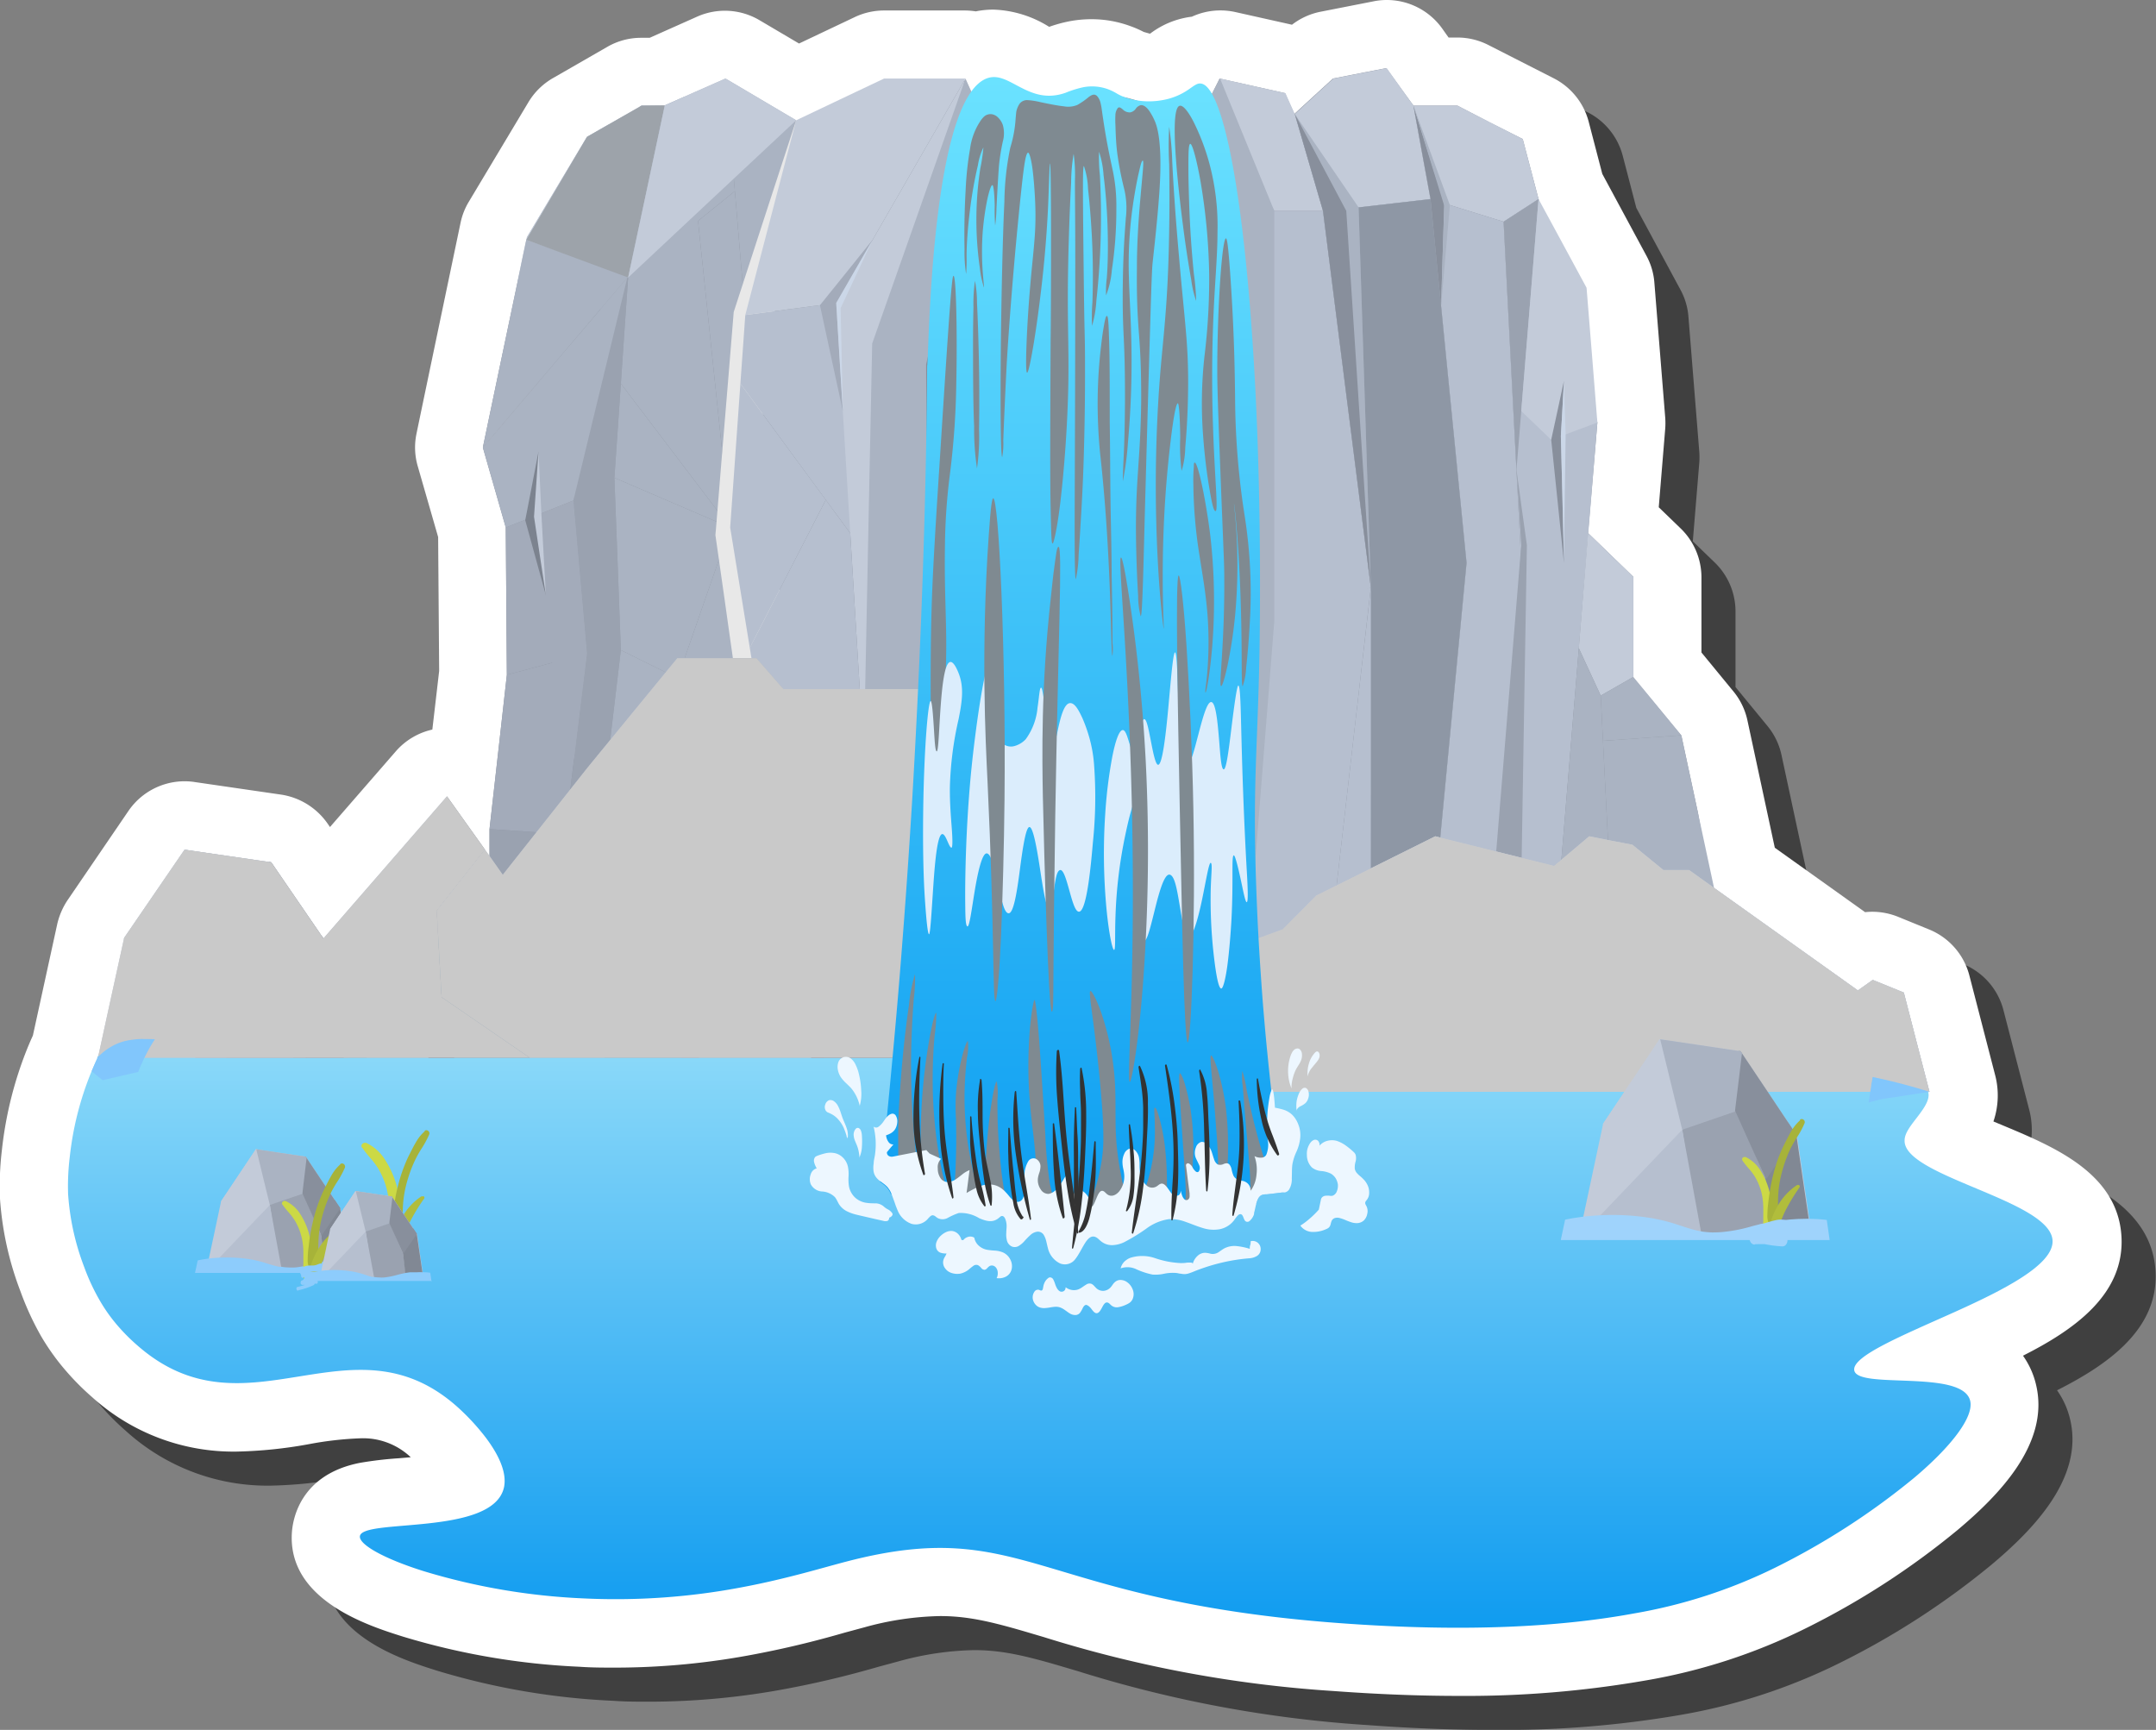 <svg xmlns="http://www.w3.org/2000/svg" xmlns:xlink="http://www.w3.org/1999/xlink" width="316.56" height="253.99" viewBox="0 0 316.56 253.99">
  <rect x="0" y="0" width="316.56" height="253.99" fill="#808080" stroke="none"/>
  <defs>
    <style>
      .cls-1 {
        isolation: isolate;
      }

      .cls-2 {
        opacity: 0.5;
      }

      .cls-3 {
        fill: #fff;
      }

      .cls-4 {
        fill: url(#linear-gradient);
      }

      .cls-5 {
        fill: #888f9c;
      }

      .cls-6 {
        fill: #9aa2b0;
      }

      .cls-7 {
        fill: #c3cbd9;
      }

      .cls-8 {
        fill: #a3abba;
      }

      .cls-9 {
        fill: #aab3c2;
      }

      .cls-10 {
        fill: #7c838f;
      }

      .cls-11 {
        fill: #9da3aa;
      }

      .cls-12 {
        fill: #b6bfcf;
      }

      .cls-13 {
        fill: #e8e8e8;
      }

      .cls-13, .cls-16, .cls-19 {
        mix-blend-mode: multiply;
      }

      .cls-14 {
        fill: #818894;
      }

      .cls-15 {
        fill: #cbd7e8;
      }

      .cls-17, .cls-19 {
        fill: #c9c9c9;
      }

      .cls-18 {
        fill: #8e97a5;
      }

      .cls-20 {
        fill: url(#linear-gradient-2);
      }

      .cls-21 {
        fill: #7f8a91;
      }

      .cls-21, .cls-23 {
        mix-blend-mode: screen;
      }

      .cls-22 {
        fill: #edf7ff;
      }

      .cls-24 {
        fill: #333;
      }

      .cls-25 {
        fill: #dbedfc;
      }

      .cls-26 {
        fill: #9fd3fc;
      }

      .cls-27 {
        fill: #8dccfc;
      }

      .cls-28 {
        fill: #ccd945;
      }

      .cls-29 {
        fill: #a7b339;
      }

      .cls-30 {
        fill: #b1bd3c;
      }

      .cls-31 {
        fill: #81c6fc;
      }
    </style>
    <linearGradient id="linear-gradient" x1="155.78" y1="125.99" x2="155.78" y2="249.57" gradientUnits="userSpaceOnUse">
      <stop offset="0" stop-color="#b4edfc"/>
      <stop offset="1" stop-color="#0094ef"/>
    </linearGradient>
    <linearGradient id="linear-gradient-2" x1="158.92" y1="8.77" x2="158.92" y2="204.93" gradientUnits="userSpaceOnUse">
      <stop offset="0" stop-color="#6ce3ff"/>
      <stop offset="1" stop-color="#0094ef"/>
    </linearGradient>
  </defs>
  <g class="cls-1">
    <g id="Layer_1" data-name="Layer 1">
      <g>
        <path class="cls-2" d="M219.1,254c-5.72,0-11.85-.24-18.23-.71a180.5,180.5,0,0,1-42.6-7.92l-2.57-.76c-5.26-1.54-8.67-2.33-12.68-2.33a44.24,44.24,0,0,0-11.13,1.66l-2.82.76c-3.46,1-7.78,2.14-13.07,3.15a109.12,109.12,0,0,1-20.61,2c-1.76,0-3.56,0-5.33-.13a105.22,105.22,0,0,1-25.88-4.42c-5.09-1.6-17-5.36-16.32-15.31.14-2,1.26-8.5,10-10.21a55.14,55.14,0,0,1,5.68-.67l1.77-.15a10.17,10.17,0,0,0-7.4-2.78,50.09,50.09,0,0,0-7.45.84,65.89,65.89,0,0,1-10.74,1.11,30.91,30.91,0,0,1-21.2-8,38.35,38.35,0,0,1-3.92-3.95,34.08,34.08,0,0,1-3.57-5A42.66,42.66,0,0,1,8,194.59,46.82,46.82,0,0,1,5,181a44.38,44.38,0,0,1,.28-7.15,56,56,0,0,1,3.9-15.33c.15-.35.3-.71.47-1.08l.18-.4,3.55-16.25A10.57,10.57,0,0,1,15,137.05l8.87-13a10,10,0,0,1,8.25-4.34,9.7,9.7,0,0,1,1.51.12l12.44,1.81a10.17,10.17,0,0,1,7,4.24l.38.55,9.66-11.11a10,10,0,0,1,5.37-3.2l1-8.6-.15-19.67-3-10.42a9.87,9.87,0,0,1-.2-4.64c0-.07,6.51-31.16,6.51-31.16a9.91,9.91,0,0,1,1.19-3L82.59,20a10,10,0,0,1,3.7-3.59l8-4.6a9.92,9.92,0,0,1,4.73-1.26h1.37l7-3.12a10,10,0,0,1,9.15.55l5.78,3.41,8.12-3.85a10.07,10.07,0,0,1,4.29-1h11.93a10.6,10.6,0,0,1,1.61.13,13.05,13.05,0,0,1,2.58-.26,16.34,16.34,0,0,1,8,2.41l.2.12a20.48,20.48,0,0,1,2.94-.81,17.29,17.29,0,0,1,3.26-.31,16.46,16.46,0,0,1,5.68,1,15.36,15.36,0,0,1,2,.87l.92.26.18-.13A12.63,12.63,0,0,1,180,7.45a10,10,0,0,1,4.19-.92,10.2,10.2,0,0,1,2.19.24l8.32,1.86a10,10,0,0,1,4.21-1.91l7.84-1.53A9.52,9.52,0,0,1,208.61,5a10,10,0,0,1,8.16,4.21l.92,1.3H219a10,10,0,0,1,4.54,1.1l9.6,4.89a10,10,0,0,1,5.12,6.36l2,7.67,6.47,12a9.83,9.83,0,0,1,1.18,4l1.59,19.79a11,11,0,0,1,0,1.62l-.95,11.54,3.22,3.11a10,10,0,0,1,3.05,7.19v11.1l4.77,5.81a10,10,0,0,1,2,4.25l4,18.61,13.26,9.46a9.46,9.46,0,0,1,1.07-.06,10.12,10.12,0,0,1,3.77.74l4.56,1.86a10,10,0,0,1,5.91,6.76l3.75,14.5a11.82,11.82,0,0,1-.22,6.93l1.56.65c7.45,3.12,16.71,7,17.24,16.26.47,8.47-6.93,13.68-14.46,17.48a12.11,12.11,0,0,1,1.94,4.36c2,8.61-5.61,16.24-11.53,21.22a115.67,115.67,0,0,1-22.39,14.49,84.9,84.9,0,0,1-23.4,7.61A153.64,153.64,0,0,1,219.11,254Z"/>
        <path class="cls-3" d="M214.1,249c-5.72,0-11.85-.24-18.23-.71a180.5,180.5,0,0,1-42.6-7.92l-2.57-.76c-5.26-1.54-8.67-2.33-12.68-2.33a44.24,44.24,0,0,0-11.13,1.66l-2.82.76c-3.46,1-7.78,2.14-13.07,3.15a109.12,109.12,0,0,1-20.61,2c-1.76,0-3.56,0-5.33-.13a105.22,105.22,0,0,1-25.88-4.42c-5.09-1.6-17-5.36-16.32-15.31.14-2,1.26-8.5,10-10.21a55.14,55.14,0,0,1,5.68-.67l1.77-.15a10.17,10.17,0,0,0-7.4-2.78,50.09,50.09,0,0,0-7.45.84,65.89,65.89,0,0,1-10.74,1.11,30.91,30.91,0,0,1-21.2-8,38.35,38.35,0,0,1-3.92-3.95,34.08,34.08,0,0,1-3.57-5A42.66,42.66,0,0,1,3,189.59,46.82,46.82,0,0,1,0,176a44.38,44.38,0,0,1,.28-7.15,56,56,0,0,1,3.9-15.33c.15-.35.3-.71.47-1.08l.18-.4,3.55-16.25A10.57,10.57,0,0,1,10,132.05l8.87-13a10,10,0,0,1,8.25-4.34,9.7,9.7,0,0,1,1.51.12l12.44,1.81a10.17,10.17,0,0,1,7,4.24l.38.55,9.66-11.11a10,10,0,0,1,5.37-3.2l1-8.6-.15-19.67-3-10.42a9.87,9.87,0,0,1-.2-4.64c0-.07,6.51-31.16,6.51-31.16a9.91,9.91,0,0,1,1.19-3L77.59,15a10,10,0,0,1,3.7-3.59l8-4.6a9.92,9.92,0,0,1,4.73-1.26h1.37l7-3.12a10,10,0,0,1,9.15.55l5.78,3.41,8.12-3.85a10.07,10.07,0,0,1,4.29-1h11.93a10.6,10.6,0,0,1,1.61.13,13.05,13.05,0,0,1,2.58-.26,16.34,16.34,0,0,1,8,2.41l.2.12a20.48,20.48,0,0,1,2.94-.81,17.29,17.29,0,0,1,3.26-.31,16.46,16.46,0,0,1,5.68,1,15.36,15.36,0,0,1,2,.87l.92.26.18-.13A12.63,12.63,0,0,1,175,2.45a10,10,0,0,1,4.19-.92,10.2,10.2,0,0,1,2.19.24l8.32,1.86a10,10,0,0,1,4.21-1.91L201.7.19A9.52,9.52,0,0,1,203.61,0a10,10,0,0,1,8.16,4.21l.92,1.3H214a10,10,0,0,1,4.54,1.1l9.6,4.89a10,10,0,0,1,5.12,6.36l2,7.67,6.47,12a9.83,9.83,0,0,1,1.18,4l1.59,19.79a11,11,0,0,1,0,1.62l-.95,11.54,3.22,3.11a10,10,0,0,1,3.05,7.19V95.8l4.77,5.81a10,10,0,0,1,2,4.25l4,18.61,13.26,9.46a9.46,9.46,0,0,1,1.07-.06,10.12,10.12,0,0,1,3.77.74l4.56,1.86a10,10,0,0,1,5.91,6.76l3.75,14.5a11.82,11.82,0,0,1-.22,6.93l1.56.65c7.45,3.12,16.71,7,17.24,16.26.47,8.47-6.93,13.68-14.46,17.48a12.11,12.11,0,0,1,1.94,4.36c2,8.61-5.61,16.24-11.53,21.22a115.67,115.67,0,0,1-22.39,14.49,84.9,84.9,0,0,1-23.4,7.61A153.64,153.64,0,0,1,214.11,249Z"/>
        <g>
          <path class="cls-4" d="M272.25,201.16c.18,1.47,4.16,1.41,8.23,1.59s8.25.57,8.8,2.94-2.81,6.73-8.24,11.3a106.28,106.28,0,0,1-20.37,13.17,75.89,75.89,0,0,1-20.78,6.74c-10.11,1.86-24,2.84-43.28,1.41-22.36-1.66-33.89-5.62-43.09-8.31s-16.09-4.13-29.14-.75c-3.67.95-8.76,2.53-15.24,3.76a98.92,98.92,0,0,1-23.6,1.67,94.64,94.64,0,0,1-23.35-4c-5.89-1.85-9.43-3.9-9.35-5.09.09-1.37,5-1.36,10.06-1.92S73.2,222,74,218.38c.49-2.34-1-5.09-2.71-7.35a33.22,33.22,0,0,0-4.1-4.43c-7.82-7-15.55-5.74-23.34-4.49s-15.63,2.5-23.68-4.57a28,28,0,0,1-2.93-2.94,24,24,0,0,1-2.53-3.55,30.66,30.66,0,0,1-2.34-5A36.8,36.8,0,0,1,10,175.34a35.12,35.12,0,0,1,.24-5.45,45.88,45.88,0,0,1,3.2-12.58l.38-.89c.13-.29.26-.59.4-.89l.06-.11a1.17,1.17,0,0,1,0-.11l0-.05s0,0,0,0a15.83,15.83,0,0,1,.76-1.4c.28-.45.59-.89.92-1.32,6.54-8.6,22.53-12.8,40.9-14.79s39.13-1.78,55.23-1.54c17.89.26,35.8,2.43,53.7,4s35.78,2.67,53.62.71a63.7,63.7,0,0,1,12.55.51c8.4,1,21,3.34,38,9a44.47,44.47,0,0,1,5,2,20.73,20.73,0,0,1,6.23,4.21,7.67,7.67,0,0,1,1.2,1.94,10.81,10.81,0,0,1,.43,1.1c.09.18.15.31.19.41a2.13,2.13,0,0,1,.09.21c.32,1.07-.52,2.3-1.45,3.53s-2,2.47-2,3.57c-.16,2.66,5.18,4.85,10.61,7.13s10.94,4.62,11.11,7.6c.2,3.57-7.25,7.31-14.69,10.65S272,199.11,272.25,201.16Z"/>
          <path class="cls-5" d="M246.87,108l-3.55-4.28-3.56-4.27h.07V84.7l-3.33-3.22-3.33-3.22.69-8.11.68-8.11-5.48-20.82-5.48-20.81L218.78,18,214,15.51h-6.46l-2-2.75-2-2.76-3.91.76-3.92.77-2.84,2.6-2.83,2.6-.69-1.53-.68-1.53-4.8-1.07-4.8-1.07-.65,1.29-.65,1.29h0c-.58-.13-1,.12-1.68.47a10.25,10.25,0,0,1-3.26,1.05,9.68,9.68,0,0,1-4.88-.5,19.26,19.26,0,0,0-5.09-1.2,17.87,17.87,0,0,0-6,.45,15.45,15.45,0,0,1-5.68.4H151l-.42,0-.4,0-.14,0h-.13l-.25,0-.25,0-.13,0-.12,0-.36-.06-.35-.05-.22,0-.22,0-.22,0-.21,0-.31-.06-.3,0-.19,0-.19,0-.18,0-.18,0-.26,0-.26,0-.66-.07c-.21,0-.41,0-.59,0h-.28l-.12,0h-.13l-.16,0-.16,0-.07,0a.19.19,0,0,0-.08,0s0,0-.08,0l-.07,0-.07,0-.06,0-.07,0-.07,0-.62-1.38-.62-1.37H129.82l-6.46,3.06-6.46,3.06-5.1-3-5.09-3-.1-.05-.09-.06-3,1.32-3,1.31-1.48.66-1.48.65,0,0,0,0H94.19l-.13.07-.12.07L91.67,17l-2.27,1.3-1.61.92-1.6.92h0l-4.4,7.34-4.4,7.35,0,.2,0,.21-.65,3.09L76,41.39,73.44,53.54,70.9,65.67l8.63-10.14,8.63-10.14L79.53,55.55,70.9,65.72l1.68,5.86,1.68,5.87.08,10.82.08,10.81-1.27,11.33-1.28,11.33v11.4l2.48.8,2.48.8,2.85-4.47,2.84-4.48h0V126l2.83-2.66,2.82-2.66.15-1.24.15-1.23h0l8-6.75,7.94-6.74,2.59,2.7,2.58,2.71.9.94.91,1,1,1,1,1-.35-2.14-.36-2.14-.27-1.6-.27-1.61,1.21,0,1.21,0,6,.09,6,.09.11,1.72.1,1.71,0-.75,0-.74.06-.73.06-.74,2.73,3,2.74,3c.1,1.42.21,2.85.33,4.27s.23,2.86.34,4.29l.09,1.07.09,1.07.27,3.23c.09,1.07.19,2.15.28,3.22.06.71.12,1.4.18,2.09s.12,1.37.19,2c0,.2,0,.41,0,.61l.06.6c0,.32.06.65.1,1l.09.95c0,.13,0,.25,0,.38s0,.25,0,.38q.09.9.18,1.77c.06.59.12,1.16.19,1.72,0,.26,0,.52.08.77l.09.75v.06c0,.21.05.43.08.64s0,.43.07.64a3.11,3.11,0,0,0,0,.32l0,.32a1,1,0,0,1,0,.16,1,1,0,0,1,0,.17l.09.72c0,.23.05.47.08.7,0,0,0,.05,0,.07s0,.05,0,.07c0,.2,0,.41.07.61s0,.39.07.59,0,.23.05.34,0,.23,0,.35c.07.54.14,1.07.2,1.58s.13,1,.2,1.48.1.75.14,1.11.1.7.15,1l22.88.43,22.88.42q.19-2.91.39-5.76c.12-1.9.24-3.78.35-5.63.06-1,.12-2,.18-3s.11-2,.17-3h0l6.38-3.5,6.37-3.51,7.65-3.8,7.64-3.8,2.43.6,2.42.6,2.76.69,2.77.69.14,0,.14,0,1.17.3,1.17.29,2.11.52,2.12.53,2.18-1.83,2.18-1.84.36-.31.37-.3,3.13.61,3.13.61,2.25,1.84,2.25,1.83h3.72l1.75,1.25,1.74,1.24L249.3,119.3Z"/>
          <polygon class="cls-6" points="92.78 32.67 92.73 33.39 92.68 34.11 92.46 37.34 92.24 40.58 92.24 40.59 92.23 40.61 92.23 40.68 92.23 40.75 91.69 48.53 91.16 56.32 90.69 63.24 90.21 70.15 90.69 82.8 91.16 95.45 90.52 100.84 89.88 106.23 89.17 112.19 88.46 118.16 88.46 118.16 88.46 118.16 88.31 119.39 88.16 120.63 85.33 123.29 82.5 125.95 82.52 125.87 82.52 125.8 82.53 125.79 82.53 125.79 82.53 125.79 82.53 125.79 82.73 124.13 82.93 122.48 82.93 122.47 82.93 122.47 83.49 117.98 84.04 113.48 84.16 112.51 84.28 111.54 84.28 111.54 84.28 111.54 85.23 103.74 86.19 95.94 85.19 84.72 84.19 73.49 86.18 59.45 88.16 45.4 88.16 45.4 88.16 45.39 90.47 39.03 92.78 32.67"/>
          <polygon class="cls-7" points="95.81 40.61 94.34 40.67 92.87 40.72 92.75 40.73 92.64 40.73 92.43 40.74 92.23 40.75 92.17 40.75 92.11 40.76 84.04 41.07 75.98 41.39 76.62 38.3 77.27 35.21 77.31 35 77.36 34.8 81.76 27.45 86.16 20.1 86.18 20.1 86.19 20.09 87.79 19.17 89.4 18.25 91.16 24.4 92.92 30.55 93.28 31.79 93.63 33.03 94.72 36.82 95.81 40.61"/>
          <polygon class="cls-7" points="96.87 15.51 95.25 24.27 93.63 33.03 92.94 36.77 92.25 40.51 92.25 40.56 92.23 40.61 92.22 40.55 92.2 40.49 89.2 30.29 86.19 20.09 87.79 19.17 89.4 18.25 91.67 16.95 93.94 15.65 94.07 15.58 94.19 15.51 95.53 15.51 96.87 15.51"/>
          <polygon class="cls-8" points="84.19 73.49 85.19 84.72 86.19 95.95 80.31 97.51 74.42 99.08 74.34 88.27 74.26 77.45 79.23 75.47 84.19 73.49"/>
          <polygon class="cls-9" points="94.96 41.46 93.8 41.1 92.64 40.73 92.44 40.67 92.23 40.61 92.17 40.68 92.11 40.76 81.51 53.22 70.9 65.68 73.44 53.53 75.98 41.39 76.62 38.3 77.27 35.21 84.73 37.85 92.2 40.49 92.22 40.49 92.24 40.5 92.25 40.51 92.25 40.51 92.56 40.62 92.87 40.72 93.92 41.09 94.96 41.46"/>
          <polygon class="cls-9" points="107.21 77.45 99.19 66.89 91.16 56.32 91.69 48.54 92.23 40.75 92.23 40.68 92.23 40.61 92.24 40.56 92.24 40.5 92.58 35.53 92.92 30.55 93.43 23.1 93.94 15.65 94.07 15.58 94.19 15.51 95.85 15.51 97.52 15.51 97.56 15.49 97.61 15.47 99.09 14.82 100.57 14.16 103.89 45.81 107.21 77.45"/>
          <polygon class="cls-9" points="116.9 17.66 113.16 31.95 109.43 46.25 107.97 28.89 106.52 11.54 106.52 11.53 106.52 11.53 106.61 11.59 106.71 11.64 111.8 14.65 116.9 17.66"/>
          <polygon class="cls-6" points="82.93 122.47 82.93 123.81 82.93 125.15 82.73 125.47 82.53 125.79 82.53 125.79 82.53 125.79 82.53 125.79 82.52 125.8 79.68 130.27 76.83 134.74 74.35 133.94 71.88 133.14 71.88 127.44 71.88 121.73 74.55 121.91 77.23 122.09 80.08 122.28 82.93 122.47"/>
          <polygon class="cls-9" points="74.26 77.45 79.23 75.47 84.19 73.49 88.15 57.12 92.11 40.76 81.5 53.23 70.9 65.72 72.58 71.58 74.26 77.45"/>
          <polygon class="cls-8" points="74.42 99.08 73.15 110.41 71.88 121.73 77.4 122.1 82.93 122.47 84.56 109.21 86.19 95.95 80.31 97.51 74.42 99.08"/>
          <polygon class="cls-9" points="104.35 104.67 96.41 111.41 88.46 118.16 88.46 118.16 88.46 118.16 89.17 112.19 89.88 106.23 90.52 100.84 91.16 95.45 93.85 96.78 96.53 98.11 98.01 98.84 99.5 99.58 101.93 102.12 104.35 104.67"/>
          <polygon class="cls-9" points="113.33 114.07 112.33 113.02 111.33 111.97 110.42 111.02 109.52 110.08 106.94 107.37 104.35 104.67 101.93 102.12 99.5 99.58 100.52 96.64 101.55 93.7 103.55 87.94 105.56 82.18 106.38 79.82 107.21 77.45 108.57 85.58 109.93 93.7 110.03 94.35 110.14 95 111.11 100.79 112.08 106.58 112.35 108.19 112.62 109.79 112.97 111.93 113.33 114.07"/>
          <polygon class="cls-10" points="79.07 66.28 78.1 71.33 77.12 76.38 78.64 81.91 80.16 87.45 79.61 81.53 79.07 75.6 79.07 70.94 79.07 66.28"/>
          <polygon class="cls-7" points="79.49 75.44 79.28 70.86 79.07 66.28 78.74 71.07 78.41 75.87 79.28 81.66 80.16 87.45 79.82 81.44 79.49 75.44"/>
          <polygon class="cls-8" points="84.19 73.49 82.61 85.5 81.03 97.52 82.65 104.53 84.28 111.54 85.23 103.75 86.19 95.95 85.19 84.72 84.19 73.49"/>
          <polygon class="cls-9" points="91.16 56.32 90.69 63.24 90.21 70.15 98.71 73.8 107.21 77.45 99.19 66.89 91.16 56.32"/>
          <polygon class="cls-9" points="90.21 70.15 90.69 82.8 91.16 95.45 95.33 97.52 99.5 99.58 103.35 88.52 107.21 77.45 98.71 73.8 90.21 70.15"/>
          <polygon class="cls-11" points="97.61 15.47 94.92 28.11 92.23 40.75 84.75 37.98 77.27 35.21 81.73 27.65 86.19 20.09 90.19 17.8 94.19 15.51 95.9 15.49 97.61 15.47"/>
          <polygon class="cls-9" points="106.52 11.53 102.06 13.5 97.61 15.47 94.92 28.11 92.23 40.75 100.06 34.4 107.9 28.06 107.21 19.8 106.52 11.53"/>
          <polygon class="cls-9" points="107.9 28.06 105.2 30.25 102.49 32.44 104.85 54.95 107.21 77.45 108.32 61.85 109.43 46.25 108.66 37.16 107.9 28.06"/>
          <polygon class="cls-7" points="106.52 11.53 102.06 13.5 97.61 15.47 94.92 28.11 92.23 40.75 104.56 29.2 116.9 17.66 116.9 17.66 116.9 17.66 111.71 14.59 106.52 11.53"/>
          <polygon class="cls-12" points="201.27 86.29 198.71 108.58 196.15 130.88 192.74 133.81 189.32 136.74 186.36 137.83 183.4 138.91 183.4 138.91 183.4 138.91 183.4 138.91 183.4 138.91 178.34 141.19 173.27 143.46 176.53 116.78 179.78 90.1 180.51 89.97 181.24 89.84 183.14 89.5 185.05 89.17 186.07 88.98 187.1 88.8 194.19 87.55 201.27 86.29"/>
          <polygon class="cls-13" points="116.24 98.24 116.57 100.4 116.9 102.56 115.7 104.59 114.5 106.61 113.56 108.2 112.62 109.79 111.97 110.88 111.33 111.97 110.71 113.02 110.09 114.07 109.8 112.07 109.52 110.08 108.36 101.89 107.19 93.7 106.38 87.94 105.56 82.18 105.3 80.37 105.04 78.56 105.13 77.58 105.21 76.59 105.27 75.79 105.34 74.99 105.69 70.67 106.04 66.36 106.89 56.09 107.73 45.81 108.39 43.78 109.05 41.75 112.97 29.7 116.9 17.65 114.45 39.24 112.01 60.82 111.7 63.55 111.4 66.28 112.94 76.43 114.47 86.58 115.36 92.41 116.24 98.24"/>
          <polygon class="cls-12" points="122.78 44.49 116.1 45.37 109.43 46.25 109.07 51.29 108.71 56.32 117.15 67.82 125.59 79.31 124.18 61.9 122.78 44.49"/>
          <polygon class="cls-7" points="141.76 11.53 132.27 28.01 122.78 44.49 124.78 77.36 126.79 110.23 128.38 81.38 129.96 52.53 135.86 32.03 141.76 11.53"/>
          <polygon class="cls-9" points="141.76 11.53 134.91 30.99 128.06 50.44 127.54 75.84 127.03 101.25 126.81 104.02 126.58 106.81 126.74 106.98 126.91 107.16 126.89 107.95 126.87 108.74 126.94 108.01 127 107.27 131.6 109.41 136.19 111.54 136.09 82.53 135.98 53.52 140.04 35.13 144.11 16.74 142.93 14.13 141.76 11.53"/>
          <polygon class="cls-12" points="108.71 56.32 107.96 66.89 107.21 77.45 108.65 86.29 110.09 95.12 115.67 84.26 121.25 73.39 114.98 64.86 108.71 56.32"/>
          <polygon class="cls-12" points="187.1 30.96 183.44 24.31 179.78 17.66 181.59 55.09 183.4 92.52 192.34 89.4 201.28 86.29 197.76 58.63 194.25 30.96 190.67 30.96 187.1 30.96"/>
          <polygon class="cls-7" points="188.74 13.68 183.94 12.61 179.14 11.53 178.49 12.82 177.83 14.11 182.46 22.54 187.1 30.96 190.67 30.96 194.25 30.96 192.18 23.85 190.11 16.74 189.42 15.21 188.74 13.68"/>
          <polygon class="cls-9" points="187.1 30.96 187.1 61.09 187.1 91.23 185.25 114.56 183.4 137.88 183.4 137.75 183.39 137.62 182.31 113.73 181.24 89.84 179.53 51.98 177.83 14.11 178.49 12.82 179.14 11.53 183.12 21.25 187.1 30.96"/>
          <polygon class="cls-7" points="129.81 11.53 123.36 14.59 116.9 17.66 113.16 31.95 109.43 46.25 116.1 45.37 122.78 44.49 132.27 28.01 141.76 11.53 135.79 11.53 129.81 11.53"/>
          <polygon class="cls-12" points="126.58 106.8 120.54 106.71 114.5 106.61 113.29 106.6 112.08 106.58 112.02 106.58 111.95 106.58 111.02 100.85 110.09 95.12 110.11 95.06 110.14 95 110.48 94.35 110.82 93.7 112.65 90.14 114.47 86.58 117.86 79.99 121.25 73.39 123.04 75.84 124.84 78.29 125.45 88.27 126.06 98.24 126.32 102.52 126.58 106.8"/>
          <g>
            <g>
              <polygon class="cls-7" points="51.06 155.28 32.72 155.28 14.38 155.28 14.39 155.25 14.4 155.21 16.29 146.54 18.19 137.88 18.21 137.79 18.23 137.7 22.66 131.23 27.1 124.75 27.14 124.76 27.19 124.77 27.74 124.85 28.29 124.93 33.89 125.75 39.5 126.56 39.66 126.58 39.82 126.6 39.93 126.76 40.04 126.92 43.63 132.16 47.22 137.4 47.92 138.43 48.63 139.45 48.66 139.5 48.69 139.55 49.86 147.3 51.02 155.05 51.04 155.16 51.06 155.28"/>
              <polygon class="cls-6" points="30.65 138.63 34.18 135.53 37.72 132.43 38.13 133.36 38.54 134.3 38.77 134.82 38.99 135.34 41.38 140.75 43.76 146.16 44.38 150.72 45.01 155.28 39.12 155.28 33.23 155.28 31.94 146.96 30.65 138.63"/>
              <path class="cls-14" d="M51,155.05l-.27.11-.29.12H44.89c-.18-1.23-.39-2.88-.59-4.54s-.39-3.31-.54-4.58c-.07-.66-.13-1.21-.18-1.6s-.06-.61-.06-.61l1.85-3.27,1.85-3.28.7,1,.7,1,0,.05,0,.06,1.17,7.74Z"/>
              <polygon class="cls-5" points="48.63 139.46 46.22 142.86 43.81 146.26 43.79 146.21 43.77 146.16 41.36 140.93 38.95 135.7 38.72 135.2 38.49 134.7 38.99 130.63 39.5 126.56 39.66 126.58 39.82 126.61 39.93 126.76 40.04 126.92 43.63 132.16 47.22 137.4 47.92 138.43 48.63 139.46"/>
              <polygon class="cls-7" points="30.65 138.63 24.42 138.25 18.19 137.88 18.21 137.79 18.23 137.7 22.66 131.23 27.1 124.75 27.14 124.76 27.19 124.77 27.74 124.85 28.29 124.93 29.47 131.78 30.65 138.63"/>
              <polygon class="cls-9" points="40.04 126.92 39.49 131.31 38.95 135.7 38.94 135.78 38.93 135.85 34.79 137.24 30.65 138.63 28.92 131.7 27.19 124.77 33.34 125.66 39.5 126.56 39.66 126.58 39.82 126.61 39.93 126.76 40.04 126.92"/>
              <polygon class="cls-12" points="33.8 155.28 24.09 155.28 14.38 155.28 14.39 155.25 14.4 155.21 22.52 146.92 30.65 138.63 32.23 146.96 33.8 155.28"/>
            </g>
            <polygon class="cls-6" points="43.47 145.57 40.5 145.57 37.53 145.57 40.31 150.44 43.08 155.3 48.45 155.3 53.83 155.3 48.65 150.44 43.47 145.57"/>
            <polygon class="cls-6" points="108.25 143.32 105.43 149.31 102.61 155.3 95.65 155.3 88.69 155.3 94.9 141.6 101.12 127.9 104.69 135.61 108.25 143.32"/>
            <polygon class="cls-9" points="127.01 129.28 124 142.29 121 155.3 110.53 155.3 100.06 155.3 101.07 149.38 102.09 143.46 101.6 135.68 101.12 127.9 102.42 118.67 103.72 109.44 113.34 112.28 122.96 115.12 124.98 122.2 127.01 129.28"/>
            <polygon class="cls-6" points="155.72 155.3 137.4 155.3 119.08 155.3 120.93 137.61 122.78 119.91 131.54 114.09 140.29 108.28 142.02 111.07 143.75 113.87 143.79 113.93 143.83 113.99 149.11 125.75 154.4 137.52 155.06 146.41 155.72 155.3"/>
            <polygon class="cls-12" points="143.75 113.87 133.27 116.89 122.78 119.91 113.67 115.36 104.55 110.82 104.14 103.73 103.72 96.64 107.4 96.64 111.07 96.64 113.02 98.87 114.97 101.11 115 101.14 115.03 101.18 125.47 101.18 135.9 101.18 139.83 107.52 143.75 113.87"/>
            <polygon class="cls-12" points="103.38 96.64 102.25 112.27 101.12 127.9 97.86 135.06 94.6 142.22 87.91 142.77 81.22 143.32 77.52 135.88 73.82 128.45 80.03 120.6 86.24 112.75 92.84 104.69 99.45 96.64 101.41 96.64 103.38 96.64"/>
            <polygon class="cls-10" points="110.51 103.52 107.53 107.17 104.55 110.82 102.84 119.36 101.12 127.9 101.6 117.98 102.09 108.06 105.12 105.21 108.16 102.35 109.34 102.93 110.51 103.52"/>
            <polygon class="cls-9" points="114.97 101.11 108.53 104.59 102.09 108.06 100.78 102.35 99.48 96.64 105.27 96.64 111.07 96.64 113.02 98.87 114.97 101.11"/>
            <polygon class="cls-5" points="154.74 142.15 136.91 148.72 119.08 155.3 131.46 134.65 143.83 113.99 149.11 125.75 154.4 137.51 154.4 137.52 154.4 137.52 154.57 139.83 154.74 142.15"/>
            <polygon class="cls-14" points="155.72 155.3 137.4 155.3 119.08 155.3 136.74 146.41 154.4 137.51 154.4 137.52 154.4 137.52 155.06 146.41 155.72 155.3"/>
            <polygon class="cls-9" points="73.82 128.45 87.47 128.17 101.12 127.9 94.9 141.6 88.69 155.3 83.24 155.3 77.78 155.3 75.8 141.88 73.82 128.45"/>
            <polygon class="cls-12" points="102.09 143.46 103.32 127.14 104.55 110.82 102.84 119.36 101.12 127.9 101.6 135.68 102.09 143.46"/>
            <polygon class="cls-10" points="65.63 116.92 63.47 125.78 61.31 134.65 63.08 140.53 64.84 146.41 64.48 140.07 64.13 133.73 67.67 129.24 71.21 124.75 68.42 120.84 65.63 116.92"/>
            <polygon class="cls-12" points="45.55 140.02 53.43 137.33 61.31 134.65 63.47 125.78 65.63 116.92 55.59 128.47 45.55 140.02"/>
            <polygon class="cls-9" points="61.31 134.65 53.43 137.33 45.55 140.02 49.69 147.66 53.83 155.3 58.36 155.3 62.9 155.3 63.87 150.85 64.84 146.41 63.08 140.53 61.31 134.65"/>
            <polygon class="cls-12" points="71.21 124.75 67.67 129.24 64.13 133.73 68.97 131.09 73.82 128.45 72.52 126.6 71.21 124.75"/>
            <polygon class="cls-6" points="73.82 128.45 75.8 141.88 77.78 155.3 71.31 150.85 64.84 146.41 64.48 140.07 64.13 133.73 68.97 131.09 73.82 128.45"/>
            <polygon class="cls-5" points="64.84 146.41 63.87 150.85 62.9 155.3 70.34 155.3 77.78 155.3 71.31 150.85 64.84 146.41"/>
            <polygon class="cls-10" points="64.84 146.41 63.87 150.85 62.9 155.3 64.79 155.3 66.69 155.3 65.76 150.85 64.84 146.41"/>
            <polygon class="cls-12" points="33.93 140.02 35.73 142.79 37.53 145.57 40.5 145.57 43.47 145.57 44.51 142.79 45.55 140.02 39.74 140.02 33.93 140.02"/>
            <polygon class="cls-7" points="33.93 140.02 31.28 147.66 28.64 155.3 33.09 150.44 37.53 145.57 35.73 142.79 33.93 140.02"/>
            <polygon class="cls-10" points="45.55 140.02 44.51 142.79 43.47 145.57 48.65 150.44 53.83 155.3 49.69 147.66 45.55 140.02"/>
            <polygon class="cls-9" points="37.53 145.57 40.31 150.44 43.08 155.3 35.86 155.3 28.64 155.3 33.09 150.44 37.53 145.57 37.53 145.57 37.53 145.57"/>
            <polygon class="cls-10" points="53.54 137.29 54.37 135.51 55.19 133.73 54.96 135.31 54.73 136.89 55.78 146.09 56.82 155.3 55.18 146.3 53.54 137.29"/>
            <polygon class="cls-15" points="103.72 108.48 102.42 118.19 101.12 127.9 102.84 119.36 104.55 110.82 107.53 107.17 110.51 103.52 107.12 106 103.72 108.48"/>
            <polygon class="cls-15" points="55.19 133.73 55.19 135.23 55.19 136.73 56.01 146.02 56.82 155.3 55.69 146.12 54.55 136.94 54.87 135.33 55.19 133.73"/>
          </g>
          <g class="cls-16">
            <polygon class="cls-17" points="154.74 142.15 154.74 142.15 154.74 142.15 154.57 139.83 154.4 137.52 149.11 125.75 143.83 113.99 143.79 113.93 143.75 113.87 139.83 107.52 135.9 101.18 125.47 101.18 115.03 101.18 115 101.14 114.97 101.11 113.02 98.87 111.07 96.64 107.4 96.64 103.72 96.64 103.55 96.64 103.38 96.64 101.43 96.64 99.48 96.64 99.46 96.64 99.45 96.64 92.84 104.69 86.24 112.75 80.03 120.6 73.82 128.45 72.52 126.6 71.21 124.75 67.67 129.24 64.13 133.73 64.48 140.07 64.84 146.41 71.31 150.85 77.78 155.3 83.24 155.3 88.69 155.3 94.79 141.86 100.89 128.41 101 128.16 101.12 127.9 101.12 127.9 101.12 127.9 94.9 141.6 88.69 155.3 94.38 155.3 100.06 155.3 101.34 155.3 102.61 155.3 110.85 155.3 119.08 155.3 120.04 155.3 121 155.3 138.36 155.3 155.72 155.3 155.23 148.72 154.74 142.15"/>
            <polygon class="cls-17" points="71.21 124.75 68.42 120.84 65.63 116.92 56.56 127.36 47.49 137.79 47.35 137.6 47.22 137.4 46.86 136.87 46.49 136.34 43.27 131.63 40.04 126.92 39.93 126.76 39.82 126.61 39.82 126.61 39.82 126.61 39.82 126.6 39.82 126.6 39.74 126.59 39.67 126.58 39.59 126.57 39.5 126.56 33.48 125.68 27.47 124.81 27.41 124.8 27.34 124.79 27.27 124.78 27.19 124.77 27.14 124.76 27.1 124.75 22.66 131.23 18.23 137.7 18.21 137.76 18.2 137.82 18.19 137.85 18.19 137.88 18.19 137.88 18.19 137.88 18.19 137.88 18.19 137.88 16.29 146.54 14.4 155.21 14.39 155.25 14.38 155.28 21.51 155.28 28.65 155.28 28.64 155.29 28.64 155.3 35.86 155.3 43.08 155.3 43.08 155.3 43.08 155.3 48.45 155.3 53.83 155.3 58.36 155.3 62.9 155.3 64.79 155.3 66.69 155.3 72.23 155.3 77.78 155.3 71.31 150.85 64.84 146.41 64.48 140.07 64.13 133.73 67.67 129.24 71.21 124.75"/>
          </g>
          <polygon class="cls-8" points="120.39 44.81 124.26 40.01 128.12 35.21 125.45 39.85 122.78 44.49 123.26 52.42 123.75 60.35 122.07 52.58 120.39 44.81"/>
          <polygon class="cls-15" points="128.12 35.21 125.45 39.85 122.78 44.49 123.26 52.42 123.75 60.35 123.59 52.79 123.43 45.23 125.78 40.22 128.12 35.21"/>
          <polygon class="cls-7" points="207.53 15.51 205.57 12.76 203.61 10 199.7 10.77 195.78 11.53 192.94 14.13 190.11 16.74 192.56 23.85 195.01 30.96 202.52 30.1 210.04 29.23 208.78 22.37 207.53 15.51"/>
          <polygon class="cls-12" points="210.04 29.23 202.52 30.1 195.01 30.96 198.14 58.63 201.28 86.29 198.71 108.58 196.15 130.88 203.8 127.07 211.44 123.27 213.38 102.96 215.33 82.65 212.68 55.94 210.04 29.23"/>
          <polygon class="cls-9" points="190.11 16.74 194.79 23.59 199.48 30.45 200.38 58.37 201.28 86.29 197.76 58.63 194.25 30.96 192.18 23.85 190.11 16.74"/>
          <polygon class="cls-5" points="197.67 30.96 193.89 23.85 190.11 16.74 192.18 23.85 194.25 30.96 197.76 58.63 201.28 86.29 199.47 58.63 197.67 30.96"/>
          <polygon class="cls-7" points="223.58 20.41 218.78 17.96 213.99 15.51 210.76 15.51 207.53 15.51 208.78 22.37 210.04 29.23 215.4 30.89 220.77 32.55 223.34 30.89 225.9 29.23 224.74 24.82 223.58 20.41"/>
          <polygon class="cls-12" points="220.77 32.55 215.4 30.89 210.04 29.23 212.68 55.94 215.33 82.65 213.38 102.96 211.44 123.27 215.73 127.07 220.01 130.88 221.66 106.16 223.3 81.44 222.03 57 220.77 32.55"/>
          <polygon class="cls-12" points="225.9 29.23 223.34 30.89 220.77 32.55 222.03 57 223.3 81.44 221.66 106.16 220.01 130.88 224.44 130.88 228.87 130.88 231.71 96.46 234.54 62.04 230.22 45.64 225.9 29.23"/>
          <polygon class="cls-7" points="233.17 78.26 232.49 86.72 231.81 95.17 233.42 98.65 235.03 102.13 237.43 100.76 239.82 99.39 239.82 92.04 239.82 84.69 236.5 81.48 233.17 78.26"/>
          <polygon class="cls-9" points="235.03 102.13 233.42 98.65 231.81 95.17 230.5 111.14 229.18 127.12 232.95 131.4 236.72 135.69 235.87 118.91 235.03 102.13"/>
          <polygon class="cls-9" points="235.03 102.13 235.2 105.45 235.36 108.77 241.12 108.37 246.87 107.96 243.35 103.67 239.82 99.39 235.03 102.13"/>
          <polygon class="cls-9" points="246.87 107.96 241.12 108.37 235.36 108.77 235.96 120.63 236.56 132.47 244.15 131.56 251.73 130.65 249.3 119.3 246.87 107.96"/>
          <polygon class="cls-18" points="210.04 29.23 204.76 29.84 199.48 30.45 200.38 58.37 201.28 86.29 201.28 109.9 201.27 133.51 206.36 128.39 211.44 123.27 213.38 102.96 215.33 82.65 212.68 55.94 210.04 29.23"/>
          <polygon class="cls-6" points="220.77 32.55 221.71 50.77 222.66 68.99 224.28 49.11 225.9 29.23 223.34 30.89 220.77 32.55"/>
          <polygon class="cls-7" points="232.95 42.25 229.43 35.74 225.9 29.23 224.63 44.79 223.36 60.35 225.56 62.46 227.76 64.57 231.15 63.3 234.54 62.04 233.75 52.14 232.95 42.25"/>
          <polygon class="cls-5" points="229.63 55.91 228.7 60.24 227.76 64.57 228.7 73.61 229.63 82.65 229.41 73.35 229.18 64.04 229.41 59.97 229.63 55.91"/>
          <polygon class="cls-15" points="229.63 55.91 229.41 59.97 229.18 64.04 229.41 73.14 229.63 82.24 229.75 73.01 229.88 63.78 229.75 59.84 229.63 55.91"/>
          <polygon class="cls-6" points="222.66 68.99 223.01 74.52 223.36 80.05 221.37 104.41 219.38 128.76 221.37 129.25 223.36 129.75 223.77 104.9 224.19 80.05 223.42 74.52 222.66 68.99"/>
          <polygon class="cls-5" points="210.04 29.23 208.78 22.37 207.53 15.51 209.79 22.68 212.06 29.86 211.82 37.4 211.59 44.94 210.81 37.09 210.04 29.23"/>
          <polygon class="cls-9" points="207.53 15.51 210.2 22.81 212.88 30.11 212.24 37.53 211.59 44.94 211.82 37.59 212.06 30.23 209.79 22.87 207.53 15.51"/>
          <g>
            <polygon class="cls-9" points="283.3 160.31 227.69 160.31 172.08 160.31 173.27 157.83 174.46 155.35 174.46 151.94 174.46 148.52 178.03 143.72 181.6 138.91 184.97 137.68 188.34 136.44 190.82 133.95 193.3 131.47 194.25 131 195.21 130.52 199.45 128.41 203.7 126.3 204.93 125.68 206.17 125.07 208.46 123.93 210.74 122.79 213.2 123.4 215.65 124.02 218.45 124.71 221.25 125.41 221.39 125.44 221.54 125.48 222.72 125.77 223.9 126.07 226.04 126.6 228.19 127.13 230.39 125.28 232.6 123.42 232.97 123.11 233.34 122.79 236.51 123.42 239.68 124.03 241.96 125.89 244.24 127.75 246.13 127.75 248.01 127.75 249.78 129.01 251.54 130.27 262.17 137.85 272.79 145.42 273.88 144.65 274.97 143.88 277.25 144.8 279.53 145.73 281.41 153.02 283.3 160.31"/>
            <polygon class="cls-12" points="228.19 127.13 227.1 143.72 226.01 160.31 219.35 160.31 212.69 160.31 211.39 151.56 210.1 142.81 219.14 134.97 228.19 127.13"/>
            <polygon class="cls-7" points="210.74 122.79 202.02 127.13 193.29 131.47 190.82 133.95 188.34 136.44 190.11 137.94 191.88 139.44 200.99 141.13 210.1 142.81 219.14 134.97 228.19 127.14 219.46 124.97 210.74 122.79"/>
            <polygon class="cls-7" points="239.68 124.03 236.51 123.42 233.34 122.79 230.76 124.97 228.19 127.14 231.16 130.73 234.13 134.32 239.19 131.03 244.24 127.75 241.96 125.89 239.68 124.03"/>
            <polygon class="cls-7" points="248.01 127.75 246.13 127.75 244.24 127.75 246.71 133.98 249.18 140.21 260.98 142.82 272.79 145.42 260.4 136.59 248.01 127.75"/>
            <polygon class="cls-7" points="274.97 143.87 273.88 144.65 272.79 145.42 273.94 147.71 275.08 150 277.31 147.87 279.53 145.73 277.25 144.8 274.97 143.87"/>
            <polygon class="cls-9" points="234.13 134.32 231.16 130.73 228.19 127.14 227.1 143.72 226.01 160.31 231.88 160.31 237.75 160.31 235.94 147.31 234.13 134.32"/>
            <polygon class="cls-12" points="244.24 127.75 241 144.03 237.75 160.31 243.46 150.26 249.18 140.21 246.71 133.98 244.24 127.75"/>
            <polygon class="cls-12" points="279.53 145.73 277.31 147.87 275.08 150 275.34 155.16 275.59 160.31 279.44 160.31 283.3 160.31 281.41 153.02 279.53 145.73"/>
            <polygon class="cls-6" points="275.08 150 273.94 147.71 272.79 145.42 272.35 148.09 271.91 150.76 273.75 155.53 275.59 160.31 275.34 155.16 275.08 150"/>
            <polygon class="cls-12" points="273.32 150.49 273.06 147.96 272.79 145.42 260.98 142.82 249.18 140.21 251.63 150.26 254.08 160.31 264.84 160.31 275.59 160.31 274.45 155.4 273.32 150.49"/>
            <polygon class="cls-7" points="188.34 136.44 184.97 137.68 181.6 138.91 178.03 143.72 174.46 148.52 179.48 148.11 184.5 147.7 188.19 143.57 191.88 139.44 190.11 137.94 188.34 136.44"/>
            <polygon class="cls-9" points="210.1 142.81 200.99 141.13 191.88 139.44 188.19 143.57 184.5 147.7 184.9 154 185.3 160.31 199 160.31 212.69 160.31 211.39 151.56 210.1 142.81"/>
            <polygon class="cls-15" points="275.08 150 273.94 147.71 272.79 145.42 273.41 147.71 274.04 150 274.81 155.16 275.59 160.31 275.34 155.16 275.08 150"/>
            <polygon class="cls-6" points="251.61 136.59 252.1 138.78 252.6 140.96 252.35 146.58 252.1 152.2 253.21 146.77 254.31 141.34 252.96 138.97 251.61 136.59"/>
            <polygon class="cls-15" points="251.61 136.59 252.61 138.9 253.6 141.21 252.85 146.71 252.1 152.2 253.5 146.83 254.89 141.47 253.25 139.03 251.61 136.59"/>
            <polygon class="cls-6" points="234.13 134.32 234.88 139.72 235.64 145.12 235.92 139.04 236.21 132.97 236.98 130.76 237.75 128.56 235.94 131.44 234.13 134.32"/>
            <polygon class="cls-15" points="237.75 128.56 235.73 131.18 233.71 133.81 234.68 139.47 235.64 145.12 235.16 139.51 234.68 133.9 236.21 131.23 237.75 128.56"/>
            <polygon class="cls-6" points="191.88 139.44 190.11 137.94 188.34 136.44 192.19 138.33 196.05 140.22 194.24 150.26 192.44 160.31 192.16 149.88 191.88 139.44"/>
          </g>
          <polygon class="cls-19" points="279.53 145.73 277.73 145 275.93 144.26 275.45 144.07 274.97 143.87 274.24 144.39 273.51 144.91 273.15 145.17 272.79 145.42 263.14 138.54 253.49 131.66 250.75 129.71 248.01 127.75 246.13 127.75 244.24 127.75 243.59 127.22 242.94 126.69 241.31 125.36 239.68 124.03 236.51 123.42 233.34 122.79 233.29 122.84 233.24 122.88 232.92 123.15 232.6 123.42 230.39 125.28 228.19 127.13 226.04 126.6 223.9 126.07 222.72 125.77 221.54 125.48 221.39 125.44 221.25 125.41 218.45 124.71 215.65 124.02 213.65 123.52 211.65 123.02 211.19 122.91 210.74 122.79 207.28 124.51 203.83 126.23 203.76 126.26 203.7 126.3 203.67 126.31 203.65 126.32 198.54 128.86 193.44 131.4 193.37 131.44 193.3 131.47 193.29 131.47 193.29 131.47 193.29 131.47 193.29 131.47 192.85 131.91 192.41 132.35 190.38 134.39 188.34 136.44 184.97 137.68 181.6 138.91 178.03 143.72 174.46 148.52 174.46 151.94 174.46 155.35 173.27 157.83 172.08 160.31 178.69 160.31 185.3 160.31 199 160.31 212.69 160.31 219.35 160.31 226.01 160.31 231.88 160.31 237.75 160.31 245.92 160.31 254.08 160.31 264.84 160.31 275.59 160.31 279.44 160.31 283.3 160.31 281.41 153.02 279.53 145.73"/>
          <g>
            <path class="cls-20" d="M188.61,175.09l-.19,0-.19,0-1.13.14-1.13.13h-.11l-.1,0a2.38,2.38,0,0,0-.37.06.91.91,0,0,0-.34.17,1.3,1.3,0,0,0-.36.49,3.4,3.4,0,0,0-.24.68q-5.76.39-11.79.55t-12.34,0h-.24l-.92,0-.93,0c-4.8-.11-9.5-.35-14.07-.68s-9-.78-13.36-1.3a1.08,1.08,0,0,0-.08-.19l-.09-.19a2.46,2.46,0,0,0-.17-.27l-.18-.26a3.82,3.82,0,0,0-.51-.48l-.54-.4c.17-1.58.34-3.18.51-4.79s.33-3.23.49-4.86q.63-6.4,1.22-13t1.11-13.45q.38-4.87.72-9.86t.65-10.06q1-17,1.55-33t.65-30.84h0c.13,0,.2-9.39,1.25-19.35s3.06-20.47,7.09-22.63c1.78-.95,3.31.05,5.13,1s3.93,1.95,6.86.92a15.6,15.6,0,0,1,2.53-.8,6.87,6.87,0,0,1,3.67.27,7.77,7.77,0,0,1,1.32.64,7.37,7.37,0,0,0,1.55.68,10.42,10.42,0,0,0,1.84.39,11.28,11.28,0,0,0,3.42-.12,9.5,9.5,0,0,0,3.68-1.51c.8-.54,1.3-1,1.87-.9,2.18.27,4.38,7.84,6,20.92S185.06,65,185,87.21c0,11-.33,17.36-.54,23.19s-.33,11.13,0,20.11q.16,4.56.42,8.84t.57,8.27c.19,2.27.38,4.46.59,6.58s.42,4.15.64,6.11c.32,2.81.65,5.46,1,7.93S188.29,173,188.61,175.09Z"/>
            <path class="cls-21" d="M144,17.69a9.62,9.62,0,0,0-1.56,4.1,47.43,47.43,0,0,0-.66,6.19c-.19,3.29-.21,6.36-.16,8.6a20.55,20.55,0,0,0,.23,3.65,23.48,23.48,0,0,0,.07-2.6c0-1.65.15-4,.49-6.75a63.34,63.34,0,0,1,1.18-6.65,9.13,9.13,0,0,1,.8-2.58,25.78,25.78,0,0,1-.45,3.05,49.61,49.61,0,0,0-.07,14.66,13.84,13.84,0,0,0,.6,2.85c.05,0-.08-.88-.18-2.33a40.56,40.56,0,0,1,0-5.84,39.9,39.9,0,0,1,.68-4.79c.28-1.28.57-2.11.75-2.07s.3,1.55.33,3a29.06,29.06,0,0,0,.07,2.93,22.47,22.47,0,0,0,.19-2.56c.08-1.57.19-3.75.36-6.15a30.36,30.36,0,0,1,.57-3.61,4.51,4.51,0,0,0,0-2.45,2.91,2.91,0,0,0-.71-1.1,1.63,1.63,0,0,0-1-.48,1.42,1.42,0,0,0-1,.32A3.57,3.57,0,0,0,144,17.69Z"/>
            <path class="cls-21" d="M149.13,17.3a18.27,18.27,0,0,1-.79,4.37,41.38,41.38,0,0,0-.87,8c-.25,5.13-.46,14.5-.53,22.58s0,14.86.21,14.86a10.72,10.72,0,0,0,.16-2.45c.07-1.9.2-5.16.47-10.6,0,0,.13-2.53.45-6.85s.81-10.41,1.54-17.54c.25-2.39.45-4.21.63-5.42s.37-1.84.56-1.83.48,1.09.66,2.55.31,3.26.37,4.7a43.15,43.15,0,0,1-.12,5.79c-.14,1.82-.37,3.73-.59,6.34-.25,2.82-.45,6-.55,8.54s-.1,4.33.07,4.38.52-1.58.93-4,.85-5.65,1.21-8.78c.6-5.19.88-9.67,1-12.86s.17-5.07.24-5.07.14,4.42.14,9.86,0,11.9-.06,16c-.06,12.87-.09,20.34,0,24.6s.12,5.3.29,5.33.72-2.45,1.16-6.24.87-8.88,1.06-14.07c.17-4.35.11-7.28.06-10.69s-.09-7.29.1-13.56c.08-2.79.21-5.95.34-8.42a26.39,26.39,0,0,1,.37-4.24,23.52,23.52,0,0,1,.19,4c0,2.57.05,6.22.05,10.59,0,15.53-.05,27.49-.08,35.57s0,12.28.16,12.29a18.16,18.16,0,0,0,.41-3.52c.14-2,.28-4.4.38-6.1.13-2.19.28-5,.38-8.46s.19-7.63.18-12.5c0-2.41,0-3.57-.06-5.86s-.1-5.7-.18-12.6c-.05-4.74-.07-7.63-.06-9.35s.06-2.24.14-2.26a11.36,11.36,0,0,1,.6,3.34c.23,2,.46,4.74.59,7.48.18,3.77.13,6.93.06,9.14a28.5,28.5,0,0,0-.06,3.51,16.53,16.53,0,0,0,.64-3.74c.26-2.34.53-5.58.63-9.18.11-3.79,0-6.94-.11-9.15a24.81,24.81,0,0,1-.13-3.5,13.55,13.55,0,0,1,.66,3.41,81.92,81.92,0,0,1,.61,8.32c.07,2.85,0,5.18-.13,6.8a15.37,15.37,0,0,0-.11,2.56,12.89,12.89,0,0,0,.85-3.73,58.44,58.44,0,0,0,.66-9.06,24.87,24.87,0,0,0-.59-5.84c-.37-1.78-.9-4-1.55-8.66a8,8,0,0,0-.19-1,2.15,2.15,0,0,0-.52-1c-.37-.33-.75-.17-1.2.16a11,11,0,0,1-1.66,1.16,3.51,3.51,0,0,1-2,.21c-.86-.09-2-.31-3.43-.61a10.53,10.53,0,0,0-1.93-.3,1.35,1.35,0,0,0-1.24.7,3.19,3.19,0,0,0-.38,1C149.17,16.83,149.15,17.13,149.13,17.3Z"/>
            <path class="cls-21" d="M164.13,15.85c.23-.2.46,0,.74.23a1.39,1.39,0,0,0,1.08.42,1.29,1.29,0,0,0,.8-.52,1.27,1.27,0,0,1,.71-.53c.48-.08.93.33,1.29.84a8.75,8.75,0,0,1,.77,1.4c.93,2,1,6.23.71,10.47s-.79,8.48-1,10.49c-.08.64-.19,3.61-.35,9.05s-.39,13.35-.68,23.91c-.18,6.22-.28,10.93-.39,14.09s-.19,4.77-.33,4.77a11.9,11.9,0,0,1-.37-3c-.11-1.76-.21-4-.26-6-.15-5.28,0-8.61.21-11.83s.46-6.31.5-11.11c0-4.57-.14-6.94-.32-9.36s-.36-4.92-.31-9.75c0-4.46.34-8.38.59-11.21s.45-4.55.28-4.62-.36.74-.63,1.93-.56,2.79-.8,4.4a60.51,60.51,0,0,0-.62,10.59c.08,3.24.32,6.47.38,10.51a133.31,133.31,0,0,1-.52,14,42.81,42.81,0,0,1-.75,5.65s0-1.18.11-3.28.19-5.12.21-8.85c0-4.46-.08-6.73-.18-8.86s-.19-4.12-.14-8c.07-5.17.32-7.84.44-9.65a12.09,12.09,0,0,0-.28-4.46,46.89,46.89,0,0,1-1-5.26c-.16-1.36-.2-2.54-.25-4.1a11.2,11.2,0,0,1,0-1.23A1.85,1.85,0,0,1,164.13,15.85Z"/>
            <path class="cls-21" d="M171.67,18.61a50.12,50.12,0,0,0,0,5.5c.05,3.45.08,8.29-.1,13.88-.15,4.67-.39,7.72-.64,10.54s-.54,5.44-.79,9.24A209.54,209.54,0,0,0,170,82.43c.33,6.18.83,9.89.87,9.88s-.13-2.52-.15-6.69.09-10,.71-16.64c.21-2.28.49-4.73.76-6.61s.55-3.18.75-3.15.32,2.51.35,5a29.32,29.32,0,0,0,.2,4.92,12.47,12.47,0,0,0,.54-3.45c.19-2.13.37-5,.41-8.15a83.09,83.09,0,0,0-.32-8.94c-.24-2.9-.6-6.11-1-10.84-.53-5.9-.84-10.69-1-14A44.52,44.52,0,0,0,171.67,18.61Z"/>
            <path class="cls-21" d="M173.1,15.58c.48-.31,1.28.64,2.11,2.23a32.92,32.92,0,0,1,2.33,6.08,35.36,35.36,0,0,1,1.22,10.23c0,3.5-.38,7.32-.59,12.18-.37,8.64-.13,15.79.12,20.8s.51,7.88.2,7.94-.57-1.29-.92-3.32-.7-4.76-.9-7.49a62.71,62.71,0,0,1,.2-12.1,92.84,92.84,0,0,0,.67-11.9,89,89,0,0,0-1.25-13.48c-.61-3.5-1.26-5.7-1.53-5.63s-.27,1.62-.27,3.48.07,4,.11,5.22c.14,4.28.44,7.86.69,10.37a35.23,35.23,0,0,1,.34,4,15.07,15.07,0,0,1-.72-3.09c-.36-2-.79-4.67-1.18-7.72-.26-2-.79-6.24-1.07-10.06S172.35,16.06,173.1,15.58Z"/>
            <path class="cls-21" d="M180.63,40.23c.33,4.68.51,8.83.6,12.07s.11,5.58.12,6.66a114.8,114.8,0,0,0,1.42,16.9,72.77,72.77,0,0,1,.72,15.79c-.13,2.39-.33,4.67-.52,6.36a9.3,9.3,0,0,1-.51,2.74c-.14,0-.14-1.53-.15-4.19s-.05-6.48-.25-11.1c-.16-3.64-.37-6.51-.54-8.47s-.31-3-.33-3,.23,1.84.39,4.8a80.26,80.26,0,0,1-.23,11.55,68.21,68.21,0,0,1-1.12,7.39c-.41,1.9-.78,3.08-.95,3s-.05-1.46.11-4,.36-6.09.37-10.55c0-1.49,0-2.57-.06-4.07s-.13-3.38-.26-6.48c-.24-6-.41-10.47-.53-13.88s-.18-5.71-.18-7.34c0-4.85.19-9.73.44-13.4S179.74,35,180,35c.08,0,.16.23.26,1S180.48,38.05,180.63,40.23Z"/>
            <path class="cls-21" d="M175.4,67.92c.24-.07.67,1.38,1.11,3.45s.89,4.79,1.19,7.23A84.09,84.09,0,0,1,178,94.74c-.34,4.25-.88,7-1,6.93s.13-1.16.28-3.18a53.71,53.71,0,0,0,0-8.42c-.26-3.19-.75-5.82-1.19-8.7a68.87,68.87,0,0,1-.87-10.15,24,24,0,0,1,.07-2.73C175.28,68,175.35,67.94,175.4,67.92Z"/>
            <path class="cls-21" d="M161.67,50.78a71.64,71.64,0,0,0-.47,10.68c.09,2.89.31,5,.39,5.67.85,7.82,1.21,15.11,1.4,20.45s.21,8.71.35,8.69a8,8,0,0,0,0-1.85c0-1.59,0-4.53-.12-9.88,0-3.76-.12-7.52-.17-11.28S163,65.75,162.94,62c0-5.14,0-9-.08-11.61s-.12-3.92-.32-4-.36.89-.53,1.89S161.71,50.43,161.67,50.78Z"/>
            <path class="cls-21" d="M140,40.5c-.11,0-.22.64-.51,4.45s-.75,10.76-1.55,23.37c-.41,6.3-.7,11-.91,15.09s-.32,7.78-.36,12.07c0,.35-.05,4.68,0,8.93s.19,8.43.56,8.47.5-1.6.73-3.38.41-3.7.46-4.27a108.62,108.62,0,0,0,.49-12.86c-.07-3.66-.24-7.16-.17-11.92a90.3,90.3,0,0,1,.78-11.2,118.07,118.07,0,0,0,.89-13.06c.08-3.67.07-7.58,0-10.58S140.2,40.51,140,40.5Z"/>
            <path class="cls-21" d="M131.88,172.56c0-1.68,0-3.75,0-6.15s.17-5.12.4-8.08c.31-4.09.76-7.93,1.18-10.74a22,22,0,0,1,.89-4.56,23.49,23.49,0,0,1-.19,3.7c-.17,2.29-.37,5.47-.39,9.09a121.14,121.14,0,0,0,.73,13.7,27.61,27.61,0,0,0,.93,5.55,35.31,35.31,0,0,0-.16-3.68,88,88,0,0,1,.08-9.5,83.39,83.39,0,0,1,1.12-9.4c.43-2.38.83-3.83,1-3.79a21.93,21.93,0,0,1-.24,3.32,72.24,72.24,0,0,0-.26,8.42,67,67,0,0,0,1.18,10.73c.57,2.83,1.19,4.64,1.56,4.56s.37-.9.47-2.1.15-2.76.19-4.23c.07-2.32,0-3.72,0-5a28.37,28.37,0,0,1,0-3.88,32.81,32.81,0,0,1,.91-5.46c.36-1.4.71-2.25.83-2.19a7.45,7.45,0,0,1-.13,2.42,51.57,51.57,0,0,0-.36,5.49,46.91,46.91,0,0,0,1.19,10.85c.65,2.81,1.4,4.55,1.71,4.44s.18-.78.18-2.19,0-3.53.24-6.38c.18-2.28.46-4.47.73-6.08s.53-2.65.68-2.62a9,9,0,0,1,.1,2.61c0,1.63,0,4,.23,6.75.13,1.65.32,4,.66,6s.84,3.66,1.58,3.87c.46.13,1-.34,1.4-1a11.43,11.43,0,0,0,1.09-2.39,14.3,14.3,0,0,0,.53-5.94c-.17-2.11-.56-4.48-.78-7.51a67.38,67.38,0,0,1,.06-10.18c.23-2.59.56-4.2.69-4.19s.45,2.88.73,6.8.6,8.91.85,13.1a62.66,62.66,0,0,0,.64,6.91c.36,2,.93,3.66,1.93,4.43a2.25,2.25,0,0,0,1.29.49,2.28,2.28,0,0,0,.7-.09c1.15-.38,2-1.79,2.54-3.3a24,24,0,0,0,1-3.82,20.77,20.77,0,0,0,.41-4.47c0-2-.17-4.71-.57-8.85-.43-4.33-.84-7.41-1.11-9.44s-.38-3-.22-3.08.9,1.14,1.63,3.3a39,39,0,0,1,1.86,8.7c.25,2.66.18,4.79.21,7.05a39.17,39.17,0,0,0,.78,7.84,16.06,16.06,0,0,0,1.15,3.91c.31.61.55.69.68.71.53.07,1.05-.77,1.5-1.88a25.12,25.12,0,0,0,1.07-3.53,24.8,24.8,0,0,0,.58-6.21c0-1.63-.17-2.7,0-2.75s.4.55.67,1.52A28.55,28.55,0,0,1,171,168a45.91,45.91,0,0,1,.34,5.33,6,6,0,0,0,.74,3.24,3.58,3.58,0,0,0,.75.81c.29.21.59.3.83.11s.48-1.12.43-2.85-.25-4.37-.51-8.22-.39-6-.43-7.24,0-1.56.1-1.59.42.57.72,1.57a31.61,31.61,0,0,1,.85,3.83,36.53,36.53,0,0,1,.36,7.06,9.28,9.28,0,0,0,.72,4.68,5.69,5.69,0,0,0,1.19,1.56c.45.37.89.53,1.22.28s.43-.52.53-2a77.13,77.13,0,0,0-.28-8.91c-.24-3.52-.5-6.15-.66-7.93s-.23-2.68-.09-2.75.55.75,1,2.14a34.72,34.72,0,0,1,1.18,5.51,49.18,49.18,0,0,1,.27,8.09c0,2.11,0,3.64.81,4.69a2.45,2.45,0,0,0,1,.81.89.89,0,0,0,1-.15,3.41,3.41,0,0,0,.5-2.35c0-1.22-.15-2.89-.33-5-.4-4.61-.64-7.46-.76-9.17a8.33,8.33,0,0,1-.07-2.3,16.77,16.77,0,0,1,.63,2.79c.37,1.77.91,4.26,1.69,7.1.27,1,.53,1.85.77,2.62s.46,1.44.64,2l-1.2,2.77-1.2,2.77-2.41.7-2.41.71h-9.05l-4.85.61-4.86.62H148.82l-1.16-1.45-1.17-1.45-3.57.28-3.57.29-3-1-3-1Z"/>
            <path class="cls-21" d="M143.15,41.23a24.42,24.42,0,0,0-.22,3.92c-.05,2-.06,4.07-.06,4.38,0,4.6,0,9.41.16,13.07a38.25,38.25,0,0,0,.42,6.17,33.39,33.39,0,0,0,.3-5.75c.06-3.4.05-7.89-.07-12.2-.05-2-.13-4.42-.23-6.31A17.19,17.19,0,0,0,143.15,41.23Z"/>
            <path class="cls-22" d="M190.88,167.3a6.47,6.47,0,0,1-.54,1.83,7.52,7.52,0,0,0-.58,1.81c-.09.64-.06,1.38-.09,2.06a2.92,2.92,0,0,1-.43,1.71,1.11,1.11,0,0,1-.29.25,1.4,1.4,0,0,1-.34.13l-.19,0-.19,0-1.13.14-1.13.13h-.11l-.1,0a2.38,2.38,0,0,0-.37.06.91.91,0,0,0-.34.17,1.3,1.3,0,0,0-.36.49,3.4,3.4,0,0,0-.24.68c-.06.22-.11.44-.16.67s-.1.45-.16.66l0,.08a.29.29,0,0,1,0,.09,2.17,2.17,0,0,1-.65,1,.46.46,0,0,1-.74-.12,3.7,3.7,0,0,1-.18-.4,1.11,1.11,0,0,0-.19-.36c-.17-.17-.36-.12-.54,0a3.32,3.32,0,0,0-.5.6,3.53,3.53,0,0,1-2.24,1.5,5.19,5.19,0,0,1-2.53-.19c-.82-.24-1.64-.6-2.46-.88a6.09,6.09,0,0,0-2.47-.41,7.32,7.32,0,0,0-3.33,1.4,27,27,0,0,1-3.27,2,4.39,4.39,0,0,1-1.72.42,2.55,2.55,0,0,1-1.66-.58c-.14-.11-.28-.25-.42-.37a1.32,1.32,0,0,0-.45-.27c-.6-.21-1.08.29-1.52,1s-.87,1.62-1.35,2.23a1.9,1.9,0,0,1-2.25.68,3.32,3.32,0,0,1-1.8-2.26c-.09-.33-.16-.68-.24-1a3.31,3.31,0,0,0-.35-.9,1,1,0,0,0-.92-.51,1.79,1.79,0,0,0-1,.44,12.18,12.18,0,0,0-.88.88,3.63,3.63,0,0,1-.9.78,1.14,1.14,0,0,1-1,.08,1.32,1.32,0,0,1-.75-1,3.33,3.33,0,0,1-.07-1c0-.35.05-.7.05-1a2.84,2.84,0,0,0-.18-1c-.11-.29-.28-.49-.5-.48a.46.46,0,0,0-.26.11l-.25.21c-.89.72-1.85.42-2.84,0a5.17,5.17,0,0,0-3-.76,9.78,9.78,0,0,0-1.6.71,1.56,1.56,0,0,1-1.55,0l-.33-.25a.72.72,0,0,0-.35-.13.57.57,0,0,0-.37.18,3.76,3.76,0,0,0-.34.35,2.33,2.33,0,0,1-2.36.74,3.44,3.44,0,0,1-2.08-2c-.05-.11-.1-.23-.14-.34s-.1-.24-.14-.36c-.1-.29-.2-.59-.31-.88s-.2-.58-.32-.85a1.08,1.08,0,0,0-.08-.19l-.09-.19a2.46,2.46,0,0,0-.17-.27l-.18-.26a3.82,3.82,0,0,0-.51-.48l-.54-.4a3,3,0,0,1-.62-.56,2,2,0,0,1-.41-.85,3.67,3.67,0,0,1,0-1.24c0-.43.13-.86.19-1.27a11.22,11.22,0,0,0,.1-2.09,11.51,11.51,0,0,0-.3-2.05.59.59,0,0,0,.74,0,3.13,3.13,0,0,0,.7-.74l.09-.13.08-.12a2.37,2.37,0,0,1,.23-.3,2.16,2.16,0,0,1,.25-.27,1.18,1.18,0,0,1,.61-.34.56.56,0,0,1,.55.27,1.57,1.57,0,0,1,.22,1,2.27,2.27,0,0,1-.31,1,1.82,1.82,0,0,1-.62.59,3.4,3.4,0,0,1-.71.31,1.94,1.94,0,0,0,.37,1,.79.79,0,0,0,.71.34l-.48.56-.47.57a.56.56,0,0,0,.28.57.84.84,0,0,0,.58.09l2.46-.48,2.46-.48.24.26.25.26.84.38.84.39a1.65,1.65,0,0,0-.49,1.39,2.48,2.48,0,0,0,.49,1.56,1.26,1.26,0,0,0,1,.45,2.27,2.27,0,0,0,1.12-.38c.35-.22.68-.5,1-.75a4.13,4.13,0,0,1,1.06-.62c-.08.56-.15,1.12-.22,1.68s-.15,1.12-.22,1.68a13.13,13.13,0,0,1,2-1,3.47,3.47,0,0,1,2.06-.17,3,3,0,0,1,.87.37,3.47,3.47,0,0,1,.79.66c.21.21.4.45.59.68a3.16,3.16,0,0,0,.63.59,1,1,0,0,0,.72.16.88.88,0,0,0,.61-.52,2.2,2.2,0,0,0,.2-.83,7.06,7.06,0,0,0,0-.92,14.36,14.36,0,0,1,.05-2,4,4,0,0,1,.53-1.66.9.9,0,0,1,1.14-.37,1.24,1.24,0,0,1,.65,1.26,3.12,3.12,0,0,1-.15.75,4.36,4.36,0,0,0-.2.73,2.39,2.39,0,0,0,.4,1.75,1.3,1.3,0,0,0,1.2.65,2.1,2.1,0,0,0,1.16-.74,9.07,9.07,0,0,0,1-1.4,2,2,0,0,1,.34-.48c.12-.13.26-.2.4-.13.33.13.36.72.38,1.33s0,1.24.35,1.47a1,1,0,0,1,1.57-.28,2.48,2.48,0,0,1,.87,2.1s0,0,0,0l0,0,.13,0a.23.23,0,0,0,.11,0c.25-.14.45-.71.68-1.26s.47-1.05.82-1.06a.59.59,0,0,1,.36.16c.11.09.21.2.32.3.58.49,1.28.26,1.81-.35a3.52,3.52,0,0,0,.74-2.64,7.09,7.09,0,0,0-.14-.78,4.89,4.89,0,0,1-.1-.78,2.83,2.83,0,0,1,.25-1.32,1.36,1.36,0,0,1,.73-.76.86.86,0,0,1,.86.22,2,2,0,0,1,.57,1,5.46,5.46,0,0,1,.1,1.07,10,10,0,0,0,.05,1.1,3,3,0,0,0,.92,1.94,1.23,1.23,0,0,0,1.52.2,4,4,0,0,0,.33-.24,1,1,0,0,1,.35-.17c.29-.05.54.15.78.43s.46.65.69.94a1,1,0,0,0,.87.39c.29,0,.52-.28.54-.74a5.56,5.56,0,0,0,.19.7,1.48,1.48,0,0,0,.32.55.42.42,0,0,0,.46.12.53.53,0,0,0,.32-.46.76.76,0,0,0,0-.26,2.28,2.28,0,0,0,0-.26l-.27-2.07c-.08-.69-.17-1.38-.26-2.07.09-.27.27-.3.45-.22a1.35,1.35,0,0,1,.5.53,2.08,2.08,0,0,0,.46.61c.17.14.34.17.49,0a1,1,0,0,0,0-1c-.15-.36-.38-.74-.51-1.11a2.08,2.08,0,0,1,.07-1.39,1.22,1.22,0,0,1,.77-.81,1,1,0,0,1,.89.35,3,3,0,0,1,.66,1.1c.12.35.22.74.35,1.09a1.39,1.39,0,0,0,.53.76,1.15,1.15,0,0,0,.9-.08c.3-.1.59-.17.83.1a1.73,1.73,0,0,1,.32.74,4.73,4.73,0,0,0,.25.85,1.21,1.21,0,0,0,.64.61,7.69,7.69,0,0,0,.79.21,1.5,1.5,0,0,1,.75.44,1.46,1.46,0,0,1,.36,1,4.73,4.73,0,0,0,.86-2.38,5.82,5.82,0,0,0-.3-2.71,1.93,1.93,0,0,0,1.17.21.84.84,0,0,0,.56-.4,4,4,0,0,0,.21-2.27,25.13,25.13,0,0,1,0-4.23c.06-.61.15-1.27.25-1.84a4.7,4.7,0,0,1,.33-1.21.28.28,0,0,1,.06-.08,0,0,0,0,1,0,0h0c.11,0,.2.38.27.9s.12,1.19.16,1.81a9.87,9.87,0,0,1,1.28.3,3.38,3.38,0,0,1,1.21.7,3.86,3.86,0,0,1,.93,1.44A4.21,4.21,0,0,1,190.88,167.3Z"/>
            <g class="cls-23">
              <path class="cls-24" d="M155.17,154.37a48.84,48.84,0,0,0,.06,6.94c.17,2.35.44,4.7.67,6.92s.48,4.34.83,6.49a50.2,50.2,0,0,0,1.4,6.31.1.1,0,0,0,.11.08s.08,0,.08-.12c-.19-2.16-.46-4.31-.76-6.46s-.61-4.29-.85-6.45-.41-4.59-.56-6.9-.33-4.62-.64-6.87c0-.13-.1-.18-.18-.16a.24.24,0,0,0-.16.22Z"/>
            </g>
            <g class="cls-23">
              <path class="cls-24" d="M158.6,156.88a31,31,0,0,0,0,3.2c0,1.08.11,2.16.12,3.22s0,2.28,0,3.42-.06,2.29-.12,3.42c-.1,2.2-.31,4.38-.54,6.55s-.47,4.34-.66,6.52c0,.07,0,.11.07.12a.11.11,0,0,0,.11-.09,44.12,44.12,0,0,0,1.21-6.46c.26-2.2.41-4.43.51-6.64s.21-4.41.18-6.7a31.75,31.75,0,0,0-.67-6.6c0-.07-.06-.09-.1-.08s-.08.05-.08.12Z"/>
            </g>
            <g class="cls-23">
              <path class="cls-24" d="M167.16,156.63c.15,1,.31,2,.44,3a26.91,26.91,0,0,1,.25,3c0,1,0,1.9,0,2.85s-.06,1.89-.12,2.84c-.13,2.15-.39,4.25-.69,6.34s-.62,4.18-.86,6.3a.19.19,0,0,0,.07.16s.09,0,.12,0a34.11,34.11,0,0,0,1.44-6.44c.3-2.24.45-4.52.55-6.72.07-1.65.24-3.8.18-5.9a12,12,0,0,0-1.16-5.54.08.08,0,0,0-.14,0,.19.19,0,0,0-.06.17Z"/>
            </g>
            <path class="cls-25" d="M141.83,125.18c.12-3.51.31-6.6.54-9.41s.51-5.31.81-7.64c.36-2.85.77-5.55,1.15-7.54s.74-3.24,1-3.19.19,2.49.27,5.15.4,5.58,1.64,6.63a1.87,1.87,0,0,0,1.74.35,3.56,3.56,0,0,0,1.63-1,9.25,9.25,0,0,0,1.73-4.65c.25-1.61.29-2.92.52-2.91s.47,2.18.68,4.36.46,4.37.89,4.43.64-1.5,1-3.09.83-3.25,1.58-3.42,1.36,1,1.9,2.15a22.54,22.54,0,0,1,1,2.78,20,20,0,0,1,.74,4.26,63.78,63.78,0,0,1-.18,11.21c-.13,1.52-.35,4.05-.68,6.21s-.77,3.94-1.34,4-1-1.54-1.44-3.11-.87-3.13-1.37-3-.68,1.47-.88,2.85-.37,2.74-.69,2.77c-.48.05-.93-2.94-1.39-5.94s-1-6-1.53-6-1,3.15-1.41,6.3-.9,6.31-1.62,6.36-1.09-2.17-1.59-4.38-1-4.43-1.67-4.41-1.28,2.73-1.73,5.42-.78,5.36-1.08,5.3-.31-1.54-.33-3.62S141.75,127.53,141.83,125.18Z"/>
            <path class="cls-25" d="M139.47,115.58a49.91,49.91,0,0,1,1.28-10c.52-2.61.82-4.67,0-6.74a7.16,7.16,0,0,0-.47-1c-.23-.38-.5-.7-.78-.64-.81.19-1.17,3.47-1.4,6.7s-.31,6.42-.56,6.42-.32-1.85-.44-3.69-.26-3.69-.45-3.7-.44,1.83-.65,4.7-.38,6.76-.44,10.85c-.08,5.16,0,9.83.22,13.22s.44,5.47.63,5.47.39-3.64.64-7.3.61-7.33,1.3-7.41c.28,0,.52.5.74,1s.43,1,.61,1,.17-1.18.05-2.8S139.44,117.87,139.47,115.58Z"/>
            <path class="cls-25" d="M164.86,107.19c-.52,0-1.06,1.5-1.52,3.79a68.83,68.83,0,0,0-1.06,8.48,87.7,87.7,0,0,0,.2,14.16c.36,3.63.87,5.89,1.1,5.85s.1-1.83.2-4.82a68.48,68.48,0,0,1,1.42-11.93c.08-.37.41-2,.81-3.43s.87-2.83,1.21-2.73c.65.19.54,5.5.43,10.8s-.24,10.6.36,10.76c.43.11,1-2.36,1.62-4.84s1.35-5,2.11-4.86,1.1,2.34,1.48,4.57.73,4.45,1.34,4.5,1.37-2.69,1.94-5.42,1-5.46,1.27-5.38.07,1.48,0,3.82a71.93,71.93,0,0,0,.39,9.25c.08.72.23,2.06.43,3.23s.45,2.16.73,2.15.66-1.56.92-3.59.46-4.56.57-6.48c.15-2.82.15-5.16.15-6.82s0-2.61.19-2.66.62,1.68,1,3.43.7,3.49.91,3.44.17-1.75,0-4.66-.37-7-.55-11.94c-.17-4.64-.25-8.43-.32-11.07s-.17-4.12-.37-4.14-.62,3.06-1,6.15-.75,6.19-1.15,6.16-.51-2.44-.72-4.88-.48-4.91-1.09-5-1.26,2.28-1.89,4.69-1.24,4.84-1.8,4.72-1-4.31-1.13-8.44-.22-8.24-.51-8.26-.62,4.1-1,8.23-.88,8.26-1.48,8.27c-.38,0-.72-1.7-1.05-3.39s-.63-3.36-1-3.31-.4,1.38-.53,2.73-.3,2.7-.68,2.79-.62-.89-.93-1.87S165.28,107.2,164.86,107.19Z"/>
            <g class="cls-23">
              <path class="cls-24" d="M171.06,156.51c.28,1.92.56,3.83.78,5.74s.39,3.85.45,5.81,0,3.68-.12,5.51-.2,3.65-.18,5.49a.12.12,0,0,0,.08.13.12.12,0,0,0,.11-.09,26,26,0,0,0,.79-5.65c.08-1.95,0-3.92-.05-5.78s-.24-3.82-.49-5.71a41.94,41.94,0,0,0-1.12-5.55c0-.1-.1-.14-.16-.11a.18.18,0,0,0-.09.21Z"/>
            </g>
            <g class="cls-23">
              <path class="cls-24" d="M176.05,157.16a65.17,65.17,0,0,1,.75,8.8c.1,2.94.11,5.89.3,8.85a.17.17,0,0,0,.09.13.1.1,0,0,0,.1-.09,42.2,42.2,0,0,0,.31-5.14c0-1.72-.07-3.45-.16-5.17-.06-1.17-.07-2.57-.22-3.91a8.49,8.49,0,0,0-1-3.58.06.06,0,0,0-.1,0,.19.19,0,0,0,0,.13Z"/>
            </g>
            <g class="cls-23">
              <path class="cls-24" d="M181.86,161.71c.07,1.4.13,2.8.14,4.19s0,2.79-.12,4.19-.31,2.77-.49,4.15-.37,2.76-.45,4.15a.11.11,0,0,0,.07.12.07.07,0,0,0,.1,0,36.85,36.85,0,0,0,1-16.8c0-.1-.09-.14-.15-.13a.15.15,0,0,0-.12.18Z"/>
            </g>
            <g class="cls-23">
              <path class="cls-24" d="M149,160.27a35.87,35.87,0,0,0,.2,9.52,70.82,70.82,0,0,0,2,9.23c0,.08.07.1.11.08s.08-.07.07-.15c-.18-1.5-.42-3-.66-4.47s-.49-3-.69-4.46-.37-3.23-.49-4.85-.21-3.24-.33-4.87a.12.12,0,0,0-.09-.12s-.08,0-.09.09Z"/>
            </g>
            <g class="cls-23">
              <path class="cls-24" d="M143.9,158.55a23.58,23.58,0,0,0-.32,4.79c0,1.65.18,3.29.33,4.82s.29,3,.51,4.51a20.77,20.77,0,0,0,1,4.31.11.11,0,0,0,.1.06.12.12,0,0,0,.08-.1,11.76,11.76,0,0,0-.25-3.89c-.26-1.33-.6-2.66-.76-3.87a47.22,47.22,0,0,1-.32-5.29c0-1.76,0-3.52-.15-5.29,0-.1-.06-.16-.12-.17s-.12,0-.14.12Z"/>
            </g>
            <g class="cls-23">
              <path class="cls-24" d="M140,175.79c-.19-1.69-.47-3.33-.72-5s-.49-3.31-.61-5-.16-3.18-.17-4.78,0-3.2.08-4.79c0-.07,0-.11-.08-.11s-.09,0-.1.08a54.66,54.66,0,0,0-.41,10,33.56,33.56,0,0,0,1.8,9.7c0,.09.09.09.13.06a.2.2,0,0,0,.08-.17Z"/>
            </g>
            <g class="cls-23">
              <path class="cls-24" d="M135.81,172.3a56.18,56.18,0,0,1-.82-8.47c-.08-2.81,0-5.63.15-8.56a.09.09,0,0,0-.07-.11.09.09,0,0,0-.09.08,45.61,45.61,0,0,0-.86,8.71,23.92,23.92,0,0,0,1.43,8.49c0,.1.11.12.17.08a.19.19,0,0,0,.09-.22Z"/>
            </g>
            <g class="cls-23">
              <path class="cls-24" d="M144.72,177a26.81,26.81,0,0,0-.63-2.93,29.23,29.23,0,0,1-.65-2.95c-.18-1.17-.34-2.35-.48-3.53s-.25-2.38-.33-3.56c0-.08,0-.12-.1-.12s-.08,0-.09.12c0,1.24,0,2.46,0,3.67a34.68,34.68,0,0,0,.36,3.65c.14.94.29,2.06.54,3.11a6.06,6.06,0,0,0,1.21,2.66.08.08,0,0,0,.11,0,.18.18,0,0,0,.05-.14Z"/>
            </g>
            <g class="cls-23">
              <path class="cls-24" d="M150.22,178.69a5.83,5.83,0,0,1-1-2.93c-.2-1.27-.29-2.59-.37-3.34-.13-1.11-.23-2.23-.33-3.35l-.27-3.36c0-.08-.06-.13-.1-.13s-.1,0-.1.13c0,1.35-.06,2.7,0,4a38.78,38.78,0,0,0,.28,4c.1.75.22,1.85.45,2.88a4.59,4.59,0,0,0,1.09,2.43.17.17,0,0,0,.15,0,.24.24,0,0,0,.14-.09l.05-.07.06-.07a.17.17,0,0,0,0-.12.31.31,0,0,0-.05-.1Z"/>
            </g>
            <g class="cls-23">
              <path class="cls-24" d="M156.32,178.61c-.24-2.27-.47-4.54-.72-6.81s-.52-4.53-.82-6.78c0-.08-.06-.1-.11-.09s-.09,0-.09.13c0,2.16,0,4.6.17,7a23.12,23.12,0,0,0,1.27,6.72c0,.12.13.13.19.09a.26.26,0,0,0,.11-.25Z"/>
            </g>
            <g class="cls-23">
              <path class="cls-24" d="M158.12,178.4a21.54,21.54,0,0,0,.26-3.71c0-1.27-.07-2.54-.08-3.75,0-1.39,0-2.76-.09-4.14s-.11-2.74-.2-4.12c0-.08,0-.11-.09-.11s-.08,0-.09.11c-.07,1.38-.12,2.75-.15,4.12s0,2.75,0,4.14c0,1.21,0,2.48,0,3.75a22.37,22.37,0,0,0,.31,3.71.09.09,0,0,0,.09.08s.08,0,.09-.08Z"/>
            </g>
            <g class="cls-23">
              <path class="cls-24" d="M158.48,181c.68-.13,1.12-1,1.43-2a24.39,24.39,0,0,0,.58-2.88,33,33,0,0,0,.39-4.19c.05-1.4,0-2.81,0-4.23,0-.09-.05-.14-.1-.14s-.1,0-.11.14c-.1,1.13-.2,2.26-.31,3.38s-.24,2.26-.38,3.38-.28,2.19-.52,3.33a9.17,9.17,0,0,1-1.09,3,.18.18,0,0,0,0,.14.1.1,0,0,0,.11.06Z"/>
            </g>
            <g class="cls-23">
              <path class="cls-24" d="M165.5,177.82a4.59,4.59,0,0,0,.92-2.23,16,16,0,0,0,.16-2.59c0-1.34,0-2.65-.14-3.95a39.26,39.26,0,0,0-.52-3.9c0-.07-.06-.09-.1-.08s-.09.05-.09.12c.05,2,.24,4.18.28,6.32a20.2,20.2,0,0,1-.67,6.18.11.11,0,0,0,0,.14.08.08,0,0,0,.12,0Z"/>
            </g>
            <g class="cls-23">
              <path class="cls-24" d="M187.8,169.38c-.27-.89-.6-1.74-.92-2.6a26.9,26.9,0,0,1-.9-2.62c-.26-.93-.49-1.88-.7-2.84s-.41-1.93-.57-2.9c0-.06-.06-.09-.1-.08a.1.1,0,0,0-.08.11,27.14,27.14,0,0,0,.7,6,13.42,13.42,0,0,0,2.3,5.16.14.14,0,0,0,.2,0,.2.2,0,0,0,.07-.24Z"/>
            </g>
            <path class="cls-21" d="M145.17,78.69c-.58,8.35-.69,15.83-.63,22s.31,11,.46,14.13c.52,11,.7,19,.81,24.33s.13,7.83.35,7.84.58-4,.82-9.62.44-13.06.51-19.91c.11-11.08-.11-22.16-.45-30.47s-.81-13.84-1.21-13.83c-.08,0-.16.21-.27,1S145.33,76.36,145.17,78.69Z"/>
            <path class="cls-21" d="M154.3,87.66c-.74,6.62-1.06,12.55-1.18,17.52s-.05,9,0,11.75c.09,4.26.3,12.18.54,19s.53,12.62.78,12.61.2-2.07.24-6.7.1-11.8.26-22c.21-12.64.47-22.51.62-29.22s.16-10.29-.12-10.33-.38,1.17-.6,2.69S154.44,86.36,154.3,87.66Z"/>
            <path class="cls-21" d="M164.59,81.86c-.23,0,0,3.24.36,8.91s.85,13.81,1.14,23.79c.41,14,.23,25.06,0,32.62s-.46,11.64-.2,11.67,1.22-5.29,1.89-13.86a261.06,261.06,0,0,0,.44-33.34c-.42-8-1.22-15.49-2-21S164.83,81.8,164.59,81.86Z"/>
            <path class="cls-21" d="M173.06,84.49c-.25,0-.29,4.75-.22,11.42s.23,15.29.39,23.13.32,16.35.5,22.89.41,11.12.66,11.12.53-4.15.72-10.51.28-14.94.11-23.77-.59-17.45-1-23.81S173.3,84.47,173.06,84.49Z"/>
          </g>
          <path class="cls-22" d="M130.48,178.73c-.23.14,0,.1.21,0s.48-.36.31-.61a1.72,1.72,0,0,0-.57-.52,2.88,2.88,0,0,1-.63-.42,1.92,1.92,0,0,0-1.18-.5c-.42,0-.86,0-1.29-.06a3.11,3.11,0,0,1-1.68-.7,3,3,0,0,1-1-1.75,6.82,6.82,0,0,1-.06-1.43,5.65,5.65,0,0,0-.09-1.43,2.66,2.66,0,0,0-.74-1.35,2.38,2.38,0,0,0-1.19-.65,3.24,3.24,0,0,0-1.28,0,9.72,9.72,0,0,0-1.27.38l-.18.08a.83.83,0,0,0-.16.12.87.87,0,0,0-.13.8,3,3,0,0,0,.37.85,1.27,1.27,0,0,0-.88.87,2,2,0,0,0,0,1.46,2,2,0,0,0,1.67,1.07,2.91,2.91,0,0,1,1.89.84,3.52,3.52,0,0,1,.31.5c.09.18.18.36.28.53a3,3,0,0,0,1.09,1,6.34,6.34,0,0,0,1.33.5l.62.15.61.14,1.51.35,1.51.34a1.09,1.09,0,0,0,.25,0,.44.44,0,0,0,.25-.06.47.47,0,0,0,.17-.25.41.41,0,0,0,0-.31Z"/>
          <path class="cls-22" d="M141.16,182.05a1.82,1.82,0,0,0-.52-.91,1.54,1.54,0,0,0-.83-.4,1.77,1.77,0,0,0-.87.15,2.88,2.88,0,0,0-.79.53,2.35,2.35,0,0,0-.61.85,1.46,1.46,0,0,0-.07,1,1,1,0,0,0,.63.66,2.4,2.4,0,0,0,.88.11,2.92,2.92,0,0,1-.25.5,1.73,1.73,0,0,0-.22.5,1.41,1.41,0,0,0,.25,1.17,1.85,1.85,0,0,0,.91.68A2.66,2.66,0,0,0,141,187a3.07,3.07,0,0,0,1.28-.63,7.79,7.79,0,0,1,.65-.52.69.69,0,0,1,.69-.08,1.94,1.94,0,0,1,.46.41.64.64,0,0,0,.49.26.62.62,0,0,0,.33-.19,2.91,2.91,0,0,1,.31-.3.7.7,0,0,1,.57-.13.84.84,0,0,1,.51.37,1.27,1.27,0,0,1,.21.72,1.43,1.43,0,0,1-.17.75,2.26,2.26,0,0,0,1.37-.22,1.66,1.66,0,0,0,.86-1.2,2.1,2.1,0,0,0-.29-1.44,2.23,2.23,0,0,0-1-.91,3.75,3.75,0,0,0-1.18-.27,9.78,9.78,0,0,1-1.2-.13,2.49,2.49,0,0,1-1.14-.56,2.07,2.07,0,0,1-.7-1.21,1.12,1.12,0,0,0-.85-.13,1.35,1.35,0,0,0-.77.5Z"/>
          <path class="cls-22" d="M156.43,189.24a.57.57,0,0,1-.38.39.58.58,0,0,1-.51-.08,1.34,1.34,0,0,1-.38-.46,3.6,3.6,0,0,1-.25-.6,4.11,4.11,0,0,0-.25-.61.57.57,0,0,0-.4-.32.58.58,0,0,0-.19,0,.87.87,0,0,0-.18.11,1.71,1.71,0,0,0-.46.53,2.26,2.26,0,0,0-.25.73l-.06.31a.35.35,0,0,1-.14.22.24.24,0,0,1-.23,0l-.23-.09a.63.63,0,0,0-.66.32,1.47,1.47,0,0,0-.23.93,1.63,1.63,0,0,0,.36.86,1.45,1.45,0,0,0,.66.48,1.94,1.94,0,0,0,.75.1,6.31,6.31,0,0,0,.76-.09,6.59,6.59,0,0,1,.76-.1,1.89,1.89,0,0,1,.75.1,3,3,0,0,1,.73.41c.23.16.46.34.7.48a1.5,1.5,0,0,0,.79.22.87.87,0,0,0,.7-.35,4.21,4.21,0,0,0,.38-.66c.11-.22.24-.42.44-.47s.57.23.82.56.5.68.82.65.56-.45.77-.85.43-.78.77-.72a.64.64,0,0,1,.31.17c.09.08.18.18.28.26a1.24,1.24,0,0,0,1,.26,4.19,4.19,0,0,0,1-.3,4,4,0,0,0,.62-.31,1.41,1.41,0,0,0,.48-.54,1.82,1.82,0,0,0,0-1.53,2.28,2.28,0,0,0-1-1.13,1.74,1.74,0,0,0-.83-.19,1.22,1.22,0,0,0-.78.34,2,2,0,0,0-.3.35,3.58,3.58,0,0,1-.28.37,1.55,1.55,0,0,1-1.06.54,1.45,1.45,0,0,1-1.09-.42l-.31-.33a1.35,1.35,0,0,0-.33-.26.84.84,0,0,0-.83.1c-.28.16-.56.39-.83.54a1.8,1.8,0,0,1-1.1.26,2,2,0,0,1-1.07-.42Z"/>
          <path class="cls-22" d="M193.64,177.6a13.17,13.17,0,0,1-1.3,1.29,10.82,10.82,0,0,1-1.41,1.06,2.23,2.23,0,0,0,1.71.93,4.56,4.56,0,0,0,2-.38,2.26,2.26,0,0,0,.35-.17.9.9,0,0,0,.28-.3,1.79,1.79,0,0,0,.13-.39,2.34,2.34,0,0,1,.13-.4.77.77,0,0,1,.5-.41,1.26,1.26,0,0,1,.64,0,5.87,5.87,0,0,1,.89.31,9.32,9.32,0,0,0,.88.33,2.42,2.42,0,0,0,.92.11,1.55,1.55,0,0,0,.86-.36,1.81,1.81,0,0,0,.53-1,1.62,1.62,0,0,0-.12-1.13l-.12-.22a.61.61,0,0,1-.06-.24.48.48,0,0,1,.09-.27c.06-.09.13-.16.18-.23a1.62,1.62,0,0,0,.31-1,2.45,2.45,0,0,0-.18-1,3.13,3.13,0,0,0-.51-.83,6.7,6.7,0,0,0-.67-.64,3.88,3.88,0,0,1-.46-.45,1.29,1.29,0,0,1-.29-.61,3,3,0,0,1,.12-1.06,1.93,1.93,0,0,0,0-1,1.41,1.41,0,0,0-.18-.29c-.07-.08-.16-.15-.23-.22a11,11,0,0,0-1.15-.92,4.76,4.76,0,0,0-1.24-.61,2.61,2.61,0,0,0-1.33,0,2.22,2.22,0,0,0-1.18.73.73.73,0,0,0-.08-.54.57.57,0,0,0-.79-.29,1.14,1.14,0,0,0-.39.3,2.71,2.71,0,0,0-.58,1.91,2.56,2.56,0,0,0,.73,1.8,2.52,2.52,0,0,0,1.39.53,3.88,3.88,0,0,1,1.44.4,2.2,2.2,0,0,1,.65.64,2.45,2.45,0,0,1,.34.95,2.26,2.26,0,0,1-.16,1,1.08,1.08,0,0,1-.61.63,1.12,1.12,0,0,1-.48,0,2.7,2.7,0,0,0-.49,0,.87.87,0,0,0-.48.15.67.67,0,0,0-.28.46Z"/>
          <path class="cls-22" d="M175.13,185.54a2.45,2.45,0,0,1,.72-1.16,1.61,1.61,0,0,1,1.09-.44,3.76,3.76,0,0,1,.66.1,1.54,1.54,0,0,0,1.42-.26c.24-.16.48-.34.73-.48a3.23,3.23,0,0,1,1.85-.34,9.74,9.74,0,0,1,1.9.4c0-.19,0-.38.07-.56s.05-.37.07-.56a1.16,1.16,0,0,1,1,.2,1.19,1.19,0,0,1,.46,1,1.15,1.15,0,0,1-.6,1,2.48,2.48,0,0,1-1.08.31,26.69,26.69,0,0,0-4.13.66,28.46,28.46,0,0,0-4.05,1.3,6.56,6.56,0,0,1-.62.23,2.21,2.21,0,0,1-.62.13,2.56,2.56,0,0,1-.62-.06c-.21,0-.42-.08-.63-.1A6.22,6.22,0,0,0,171,187a5.89,5.89,0,0,1-1.77.14,10.86,10.86,0,0,1-2.38-.78,3,3,0,0,0-2.31-.13,2.06,2.06,0,0,1,.56-1,2.57,2.57,0,0,1,.89-.56,5.82,5.82,0,0,1,3.64.07,13.44,13.44,0,0,0,3.71.71c.28,0,.57,0,.85-.05a3.38,3.38,0,0,1,.84,0Z"/>
          <path class="cls-22" d="M192,158.05a4.89,4.89,0,0,1,.19-1.91,3.94,3.94,0,0,1,.86-1.56,1.07,1.07,0,0,1,.16-.14.27.27,0,0,1,.17-.06.29.29,0,0,1,.27.18.67.67,0,0,1,.11.4,1.15,1.15,0,0,1-.08.41,1.75,1.75,0,0,1-.2.35c-.21.3-.56.68-.87,1.08a2.69,2.69,0,0,0-.61,1.25Z"/>
          <path class="cls-22" d="M189.63,159.81a6.54,6.54,0,0,1-.5-2.32,6.7,6.7,0,0,1,.33-2.37,2.81,2.81,0,0,1,.22-.53,1.4,1.4,0,0,1,.31-.43.79.79,0,0,1,.43-.21.53.53,0,0,1,.43.12,1,1,0,0,1,.31.7,2,2,0,0,1-.11.87,3.49,3.49,0,0,1-.37.72c-.14.23-.29.45-.41.69a6.17,6.17,0,0,0-.47,1.33,4.71,4.71,0,0,0-.17,1.43Z"/>
          <path class="cls-22" d="M190.38,163.07a5.4,5.4,0,0,1,0-1.39,4.84,4.84,0,0,1,.41-1.27,1.79,1.79,0,0,1,.42-.55.51.51,0,0,1,.52-.12.73.73,0,0,1,.37.46,1.82,1.82,0,0,1,.07.7,2.31,2.31,0,0,1-.17.6,1.52,1.52,0,0,1-.33.47,3.06,3.06,0,0,1-.74.46,1.21,1.21,0,0,0-.59.64Z"/>
          <path class="cls-22" d="M124.45,167.22c0-.07,0-.15-.08-.23s-.05-.15-.07-.23l-.18-.55-.21-.55a4.84,4.84,0,0,0-.87-1.34,3.41,3.41,0,0,0-1.18-.85l-.32-.14a.72.72,0,0,1-.28-.24,1,1,0,0,1-.09-.91,1,1,0,0,1,.55-.64.88.88,0,0,1,.73.15,2,2,0,0,1,.58.67,6.44,6.44,0,0,1,.38.89c.1.31.2.62.31.92.18.47.41.93.57,1.41a3.11,3.11,0,0,1,.18,1.48Z"/>
          <path class="cls-22" d="M126.24,162.4a6.13,6.13,0,0,0-.5-1.44,5.74,5.74,0,0,0-.79-1.21c-.24-.26-.5-.5-.75-.74a6.05,6.05,0,0,1-.71-.8,3,3,0,0,1-.46-1.09,2.15,2.15,0,0,1,.07-1.18,1.19,1.19,0,0,1,.83-.74,1.22,1.22,0,0,1,1,.22,2.53,2.53,0,0,1,.74,1,6,6,0,0,1,.44,1.28,12,12,0,0,1,.34,2.39,6.42,6.42,0,0,1-.24,2.34Z"/>
          <path class="cls-22" d="M126.19,170a5.76,5.76,0,0,0-.11-.93,5.11,5.11,0,0,0-.25-.87c-.1-.25-.21-.49-.31-.74a2.6,2.6,0,0,1-.18-.79,1.32,1.32,0,0,1,.2-.79c.13-.21.32-.34.52-.26a.67.67,0,0,1,.36.42,2.22,2.22,0,0,1,.13.68,12.19,12.19,0,0,1,0,1.7,4.32,4.32,0,0,1-.39,1.58Z"/>
          <g>
            <polygon class="cls-7" points="266.07 181.82 248.93 181.82 231.79 181.82 231.8 181.79 231.81 181.75 232.08 180.49 232.35 179.22 233.85 172.19 235.35 165.15 235.37 165.06 235.38 164.98 239.35 159.05 243.31 153.12 243.49 152.85 243.68 152.57 243.68 152.57 243.68 152.57 243.72 152.57 243.76 152.58 244.13 152.64 244.51 152.7 244.65 152.72 244.79 152.74 250.03 153.52 255.27 154.3 255.35 154.31 255.43 154.32 255.5 154.33 255.56 154.34 255.57 154.34 255.57 154.34 255.67 154.5 255.77 154.65 255.77 154.65 255.77 154.65 259.13 159.67 262.48 164.69 262.48 164.69 262.48 164.69 262.48 164.69 262.48 164.69 262.54 164.78 262.6 164.87 263.2 165.76 263.8 166.65 263.8 166.66 263.8 166.66 263.83 166.71 263.86 166.75 264.77 172.98 265.69 179.2 265.86 180.4 266.04 181.6 266.05 181.71 266.07 181.82"/>
            <polygon class="cls-6" points="260.41 181.82 254.91 181.82 249.41 181.82 249.32 181.22 249.22 180.62 248.11 173.24 247 165.87 247 165.87 247 165.87 247 165.87 247 165.87 247 165.87 247 165.87 250.3 162.9 253.6 159.93 253.99 160.82 254.37 161.71 254.37 161.72 254.37 161.72 254.58 162.21 254.79 162.71 254.79 162.72 254.8 162.72 257 167.85 259.21 172.98 259.23 173.03 259.25 173.08 259.66 176.18 260.07 179.27 260.24 180.54 260.41 181.82"/>
            <path class="cls-14" d="M266,181.6l-.26.11-.27.11h-5.2c-.05-.36-.11-.76-.16-1.19s-.12-.88-.17-1.35c-.13-1.05-.27-2.18-.39-3.26s-.24-2.1-.34-2.94h0c-.07-.64-.13-1.17-.17-1.53S259,171,259,171l1.73-3.13,1.73-3.14.06.09.06.09.6.89.59.89h0l0,0,0,.05.91,6.23.92,6.22.17,1.2Z"/>
            <polygon class="cls-5" points="263.8 166.66 261.55 169.92 259.3 173.18 259.28 173.13 259.26 173.08 257 168.07 254.75 163.06 254.54 162.58 254.32 162.1 254.8 158.2 255.27 154.3 255.42 154.32 255.57 154.34 255.67 154.5 255.77 154.65 259.13 159.67 262.48 164.69 263.14 165.67 263.8 166.66"/>
            <polygon class="cls-7" points="247 165.87 241.17 165.51 235.35 165.14 235.37 165.06 235.39 164.98 239.53 158.78 243.68 152.57 243.72 152.58 243.76 152.58 244.28 152.66 244.79 152.74 245.89 159.3 247 165.87"/>
            <polygon class="cls-9" points="255.77 154.65 255.26 158.86 254.75 163.06 254.75 163.13 254.74 163.21 250.87 164.54 247 165.87 245.38 159.23 243.76 152.59 249.52 153.44 255.27 154.3 255.42 154.32 255.57 154.34 255.67 154.5 255.77 154.65"/>
            <polygon class="cls-12" points="249.94 181.82 240.87 181.82 231.79 181.82 231.8 181.79 231.81 181.75 233.2 180.3 234.58 178.85 240.79 172.36 247 165.87 247 165.87 247 165.87 247 165.87 247 165.87 248.37 173.29 249.73 180.71 249.84 181.27 249.94 181.82"/>
          </g>
          <path class="cls-26" d="M268.68,182.07h-39.5V182l.31-1.46.31-1.46c.4-.09.82-.16,1.25-.24l1.33-.19a36.84,36.84,0,0,1,4.67-.26,33.69,33.69,0,0,1,4.9.38,25.66,25.66,0,0,1,4.23,1c1.12.36,2.05.7,3.07.92l.29.06.29.06a13.59,13.59,0,0,0,1.52.14,15.19,15.19,0,0,0,1.83-.09,22.75,22.75,0,0,0,4-.8,33.8,33.8,0,0,1,4.48-.9h.11l1.09-.11,1.2-.08c.6,0,1.29-.05,2,0a19.26,19.26,0,0,1,2.16.15l.2,1.38.2,1.39,0,.13Z"/>
          <g>
            <polygon class="cls-7" points="51.37 186.75 40.81 186.75 30.25 186.75 30.26 186.73 30.26 186.71 30.43 185.93 30.59 185.15 31.52 180.81 32.44 176.48 32.45 176.43 32.46 176.38 34.91 172.72 37.35 169.07 37.46 168.9 37.57 168.73 37.57 168.73 37.57 168.73 37.6 168.74 37.63 168.74 37.85 168.78 38.08 168.81 38.17 168.82 38.26 168.84 41.48 169.32 44.71 169.8 44.76 169.81 44.81 169.81 44.85 169.82 44.9 169.82 44.9 169.82 44.9 169.82 44.96 169.92 45.02 170.01 45.02 170.01 45.02 170.01 47.09 173.11 49.16 176.2 49.16 176.2 49.16 176.2 49.16 176.2 49.16 176.2 49.19 176.25 49.23 176.31 49.6 176.86 49.97 177.41 49.97 177.41 49.97 177.41 49.99 177.44 50.01 177.47 50.57 181.3 51.13 185.14 51.24 185.88 51.35 186.61 51.36 186.68 51.37 186.75"/>
            <polygon class="cls-6" points="47.88 186.75 44.49 186.75 41.1 186.75 41.05 186.38 40.99 186.01 40.3 181.47 39.62 176.93 39.62 176.92 39.62 176.92 39.62 176.92 39.62 176.92 39.62 176.92 39.62 176.92 41.65 175.09 43.69 173.26 43.92 173.81 44.16 174.37 44.16 174.37 44.16 174.37 44.29 174.67 44.42 174.98 44.42 174.98 44.42 174.98 45.78 178.14 47.14 181.3 47.15 181.34 47.17 181.37 47.42 183.27 47.67 185.18 47.78 185.97 47.88 186.75"/>
            <path class="cls-14" d="M51.35,186.61l-.16.07-.17.07h-3.2c0-.22-.07-.47-.1-.73s-.07-.54-.11-.83c-.08-.65-.16-1.35-.24-2s-.15-1.29-.2-1.81h0c-.05-.4-.08-.72-.11-1s0-.36,0-.36l1.07-1.93,1.07-1.93,0,.05,0,.06.37.55.37.55h0l0,0v0l.57,3.83.56,3.84.11.73Z"/>
            <polygon class="cls-5" points="49.97 177.41 48.58 179.42 47.2 181.43 47.18 181.4 47.17 181.37 45.78 178.28 44.4 175.2 44.26 174.9 44.13 174.6 44.42 172.2 44.71 169.8 44.8 169.81 44.9 169.82 44.96 169.92 45.02 170.01 47.09 173.11 49.16 176.2 49.56 176.81 49.97 177.41"/>
            <polygon class="cls-7" points="39.62 176.92 36.03 176.7 32.44 176.48 32.45 176.43 32.46 176.38 35.02 172.55 37.57 168.73 37.6 168.74 37.62 168.74 37.94 168.79 38.26 168.84 38.94 172.88 39.62 176.92"/>
            <polygon class="cls-9" points="45.02 170.01 44.71 172.6 44.4 175.2 44.39 175.24 44.39 175.29 42 176.1 39.62 176.92 38.62 172.83 37.63 168.74 41.17 169.27 44.71 169.8 44.8 169.81 44.9 169.82 44.96 169.92 45.02 170.01"/>
            <polygon class="cls-12" points="41.43 186.75 35.84 186.75 30.25 186.75 30.26 186.73 30.26 186.71 31.11 185.82 31.97 184.92 35.79 180.92 39.62 176.93 39.62 176.92 39.62 176.92 39.62 176.92 39.62 176.92 40.46 181.5 41.3 186.07 41.37 186.41 41.43 186.75"/>
          </g>
          <path class="cls-27" d="M53,186.9H28.64v-.05l.2-.89.19-.9c.24-.06.5-.1.77-.15l.81-.12a24.16,24.16,0,0,1,2.88-.16,21.93,21.93,0,0,1,3,.23,16.29,16.29,0,0,1,2.61.62A18.7,18.7,0,0,0,41,186l.17,0,.19,0a6.52,6.52,0,0,0,.93.09,9.17,9.17,0,0,0,1.13,0,16.07,16.07,0,0,0,2.45-.49,18.46,18.46,0,0,1,2.76-.56h.07l.67-.07.74-.05c.37,0,.8,0,1.24,0a11.72,11.72,0,0,1,1.33.09l.13.85.12.85v.08Z"/>
          <g>
            <path class="cls-28" d="M41.47,176.86a12.87,12.87,0,0,0,.92,1.15,9.59,9.59,0,0,1,.89,1.18,9.13,9.13,0,0,1,.67,1.37,9.28,9.28,0,0,1,.42,1.48,10,10,0,0,1,.17,1.8c0,.61,0,1.21,0,1.83a14.35,14.35,0,0,0,0,1.47,2.2,2.2,0,0,0,.54,1.3.63.63,0,0,0,.56.19.74.74,0,0,0,.49-.32,2.58,2.58,0,0,0,.26-1.63c-.07-.58-.23-1.16-.34-1.68s-.21-1.29-.31-1.94a17.59,17.59,0,0,0-.37-1.92,10.35,10.35,0,0,0-1.22-2.78,5.17,5.17,0,0,0-2.17-2,.43.43,0,0,0-.46.08.32.32,0,0,0-.06.44Z"/>
            <path class="cls-29" d="M50,170.93a6.25,6.25,0,0,0-1.32,1.63c-.37.63-.69,1.3-1,1.89a22,22,0,0,0-.88,2.06,21.76,21.76,0,0,0-.67,2.12c-.19.71-.35,1.43-.49,2.15s-.24,1.45-.31,2.18a14,14,0,0,0-.15,2,2.33,2.33,0,0,0,.62,1.75.65.65,0,0,0,.34.14.42.42,0,0,0,.33-.14,2.35,2.35,0,0,0,.4-1.55c0-.56-.12-1.16-.13-1.68a19.59,19.59,0,0,1,.08-2.17,17.51,17.51,0,0,1,.35-2.15c.16-.68.36-1.35.58-2a20,20,0,0,1,.79-1.93,15.89,15.89,0,0,1,1.08-1.87,14.3,14.3,0,0,0,1-1.87.47.47,0,0,0-.12-.56.43.43,0,0,0-.56,0Z"/>
            <path class="cls-30" d="M49.49,180.48a8.79,8.79,0,0,0-2.75,2.9,11.35,11.35,0,0,0-1.44,3.8.71.71,0,0,0,.51.81.59.59,0,0,0,.77-.46,15.84,15.84,0,0,1,1.31-3.5,28,28,0,0,1,2-3.2.23.23,0,0,0,0-.3.25.25,0,0,0-.31-.05Z"/>
          </g>
          <g>
            <path class="cls-28" d="M53.16,168.48A17.26,17.26,0,0,0,54.35,170a11.82,11.82,0,0,1,1.16,1.53,11.36,11.36,0,0,1,.87,1.79,10.42,10.42,0,0,1,.54,1.91,13.48,13.48,0,0,1,.23,2.36c0,.78,0,1.56,0,2.36a17.43,17.43,0,0,0,0,1.92,2.89,2.89,0,0,0,.71,1.69.75.75,0,0,0,.71.24.91.91,0,0,0,.64-.42,3.22,3.22,0,0,0,.34-2.11c-.08-.75-.3-1.51-.43-2.19-.17-.83-.28-1.67-.41-2.52a20.66,20.66,0,0,0-.48-2.49,13.37,13.37,0,0,0-1.59-3.61,6.61,6.61,0,0,0-2.81-2.63.59.59,0,0,0-.61.1.42.42,0,0,0-.07.58Z"/>
            <path class="cls-29" d="M62.39,166.08a6.09,6.09,0,0,0-1.32,1.63c-.38.63-.69,1.29-1,1.89s-.62,1.36-.88,2.05-.48,1.41-.67,2.13-.35,1.42-.48,2.15-.25,1.45-.32,2.17a14.31,14.31,0,0,0-.15,2,2.34,2.34,0,0,0,.61,1.74.64.64,0,0,0,.35.14.36.36,0,0,0,.33-.14,2.31,2.31,0,0,0,.4-1.54c0-.56-.12-1.16-.13-1.68a19.59,19.59,0,0,1,.08-2.17,15.79,15.79,0,0,1,.35-2.15c.16-.68.36-1.35.58-2a19.05,19.05,0,0,1,.79-1.93A15.89,15.89,0,0,1,62,168.48a14.3,14.3,0,0,0,1-1.87.45.45,0,0,0-.12-.56.42.42,0,0,0-.56,0Z"/>
            <path class="cls-30" d="M61.91,175.63a8.69,8.69,0,0,0-2.75,2.9,11.38,11.38,0,0,0-1.44,3.79.7.7,0,0,0,.51.81.57.57,0,0,0,.77-.45,16.11,16.11,0,0,1,1.31-3.51A27.87,27.87,0,0,1,62.26,176a.24.24,0,0,0,0-.31.26.26,0,0,0-.31,0Z"/>
          </g>
          <g>
            <polygon class="cls-7" points="62.23 187.97 54.55 187.97 46.88 187.97 46.88 187.96 46.89 187.94 47.01 187.37 47.13 186.81 47.8 183.66 48.47 180.5 48.48 180.47 48.49 180.43 50.26 177.77 52.04 175.12 52.12 175 52.2 174.87 52.2 174.87 52.2 174.87 52.22 174.87 52.24 174.88 52.41 174.9 52.57 174.93 52.64 174.94 52.7 174.95 55.05 175.3 57.39 175.65 57.43 175.65 57.46 175.66 57.49 175.66 57.52 175.66 57.52 175.66 57.52 175.66 57.57 175.74 57.62 175.8 57.62 175.8 57.62 175.8 59.12 178.05 60.62 180.3 60.62 180.3 60.62 180.3 60.62 180.3 60.62 180.3 60.65 180.34 60.67 180.38 60.94 180.78 61.21 181.18 61.21 181.18 61.21 181.18 61.23 181.2 61.24 181.22 61.65 184.01 62.06 186.8 62.13 187.33 62.21 187.87 62.22 187.92 62.23 187.97"/>
            <polygon class="cls-6" points="59.7 187.97 57.23 187.97 54.77 187.97 54.73 187.7 54.69 187.43 54.19 184.13 53.69 180.83 53.69 180.83 53.69 180.83 53.69 180.83 53.69 180.83 53.69 180.83 53.69 180.83 55.17 179.5 56.64 178.17 56.82 178.56 56.99 178.97 56.99 178.97 56.99 178.97 57.09 179.19 57.18 179.41 57.18 179.41 57.18 179.41 58.17 181.71 59.16 184.01 59.17 184.03 59.18 184.06 59.36 185.44 59.54 186.83 59.62 187.4 59.7 187.97"/>
            <path class="cls-14" d="M62.21,187.87l-.11,0L62,188H59.65c0-.16,0-.34-.07-.53s0-.4-.08-.61c-.06-.47-.12-1-.17-1.46s-.11-.94-.15-1.31h0c0-.29-.06-.53-.08-.69l0-.26.78-1.41.77-1.4,0,0,0,0,.27.4.27.4h0v0l0,0,.41,2.79.41,2.79.08.53Z"/>
            <polygon class="cls-5" points="61.21 181.18 60.2 182.64 59.2 184.1 59.19 184.08 59.18 184.06 58.17 181.81 57.16 179.57 57.06 179.35 56.97 179.14 57.18 177.39 57.39 175.65 57.46 175.66 57.53 175.66 57.57 175.74 57.62 175.8 59.12 178.05 60.62 180.3 60.92 180.74 61.21 181.18"/>
            <polygon class="cls-7" points="53.69 180.83 51.08 180.66 48.47 180.5 48.48 180.47 48.49 180.43 50.34 177.65 52.2 174.87 52.22 174.88 52.24 174.88 52.47 174.91 52.7 174.95 53.19 177.89 53.69 180.83"/>
            <polygon class="cls-9" points="57.62 175.8 57.39 177.69 57.16 179.57 57.16 179.6 57.15 179.63 55.42 180.23 53.69 180.83 52.96 177.85 52.24 174.88 54.81 175.26 57.39 175.65 57.46 175.66 57.53 175.66 57.57 175.74 57.62 175.8"/>
            <polygon class="cls-12" points="55.01 187.97 50.94 187.97 46.88 187.97 46.88 187.96 46.89 187.94 47.51 187.29 48.13 186.64 50.91 183.74 53.69 180.83 53.69 180.83 53.69 180.83 53.69 180.83 53.69 180.83 54.3 184.15 54.91 187.47 54.96 187.72 55.01 187.97"/>
          </g>
          <path class="cls-27" d="M63.4,188.08H45.71v0l.14-.65.14-.65.56-.11.59-.08a15.67,15.67,0,0,1,2.09-.12,16.3,16.3,0,0,1,2.2.17,11.61,11.61,0,0,1,1.89.44c.5.16.92.32,1.37.42l.13,0,.14,0a6.62,6.62,0,0,0,.68.06,4.82,4.82,0,0,0,.82,0,12.2,12.2,0,0,0,1.78-.35,13.64,13.64,0,0,1,2-.41h0l.49,0,.54,0a8.68,8.68,0,0,1,.9,0,6.24,6.24,0,0,1,1,.07l.09.62.09.61v.12Z"/>
          <g>
            <path class="cls-28" d="M255.84,170.4a12.41,12.41,0,0,0,.91,1.15,9.25,9.25,0,0,1,.89,1.17,8,8,0,0,1,.67,1.38,7.29,7.29,0,0,1,.42,1.47,10.17,10.17,0,0,1,.17,1.81c0,.6,0,1.21,0,1.82a14.53,14.53,0,0,0,0,1.48,2.21,2.21,0,0,0,.55,1.3.61.61,0,0,0,.55.18.69.69,0,0,0,.49-.32,2.49,2.49,0,0,0,.26-1.62c-.06-.58-.23-1.17-.33-1.69s-.22-1.29-.32-1.93a15.65,15.65,0,0,0-.37-1.93,10.43,10.43,0,0,0-1.22-2.77,5.24,5.24,0,0,0-2.16-2,.49.49,0,0,0-.47.08.32.32,0,0,0,0,.45Z"/>
            <path class="cls-29" d="M264.33,164.46A6.56,6.56,0,0,0,263,166.1c-.37.62-.69,1.29-1,1.89a21.8,21.8,0,0,0-.88,2c-.26.7-.48,1.41-.67,2.13s-.35,1.42-.48,2.14-.24,1.46-.32,2.18a16,16,0,0,0-.15,2,2.32,2.32,0,0,0,.62,1.75.61.61,0,0,0,.34.14.39.39,0,0,0,.34-.14,2.38,2.38,0,0,0,.39-1.54c0-.57-.11-1.16-.12-1.68a19.77,19.77,0,0,1,.07-2.18,16.08,16.08,0,0,1,.36-2.15,20.66,20.66,0,0,1,.58-2,19,19,0,0,1,.78-1.93,17.43,17.43,0,0,1,1.08-1.87,12.39,12.39,0,0,0,1-1.88.44.44,0,0,0-.12-.55.43.43,0,0,0-.56,0Z"/>
            <path class="cls-30" d="M263.85,174a8.82,8.82,0,0,0-2.75,2.91,11.14,11.14,0,0,0-1.43,3.79.69.69,0,0,0,.5.81.6.6,0,0,0,.78-.45,16.09,16.09,0,0,1,1.3-3.51,30,30,0,0,1,1.95-3.19.24.24,0,0,0,0-.31.26.26,0,0,0-.31-.05Z"/>
          </g>
          <path class="cls-26" d="M257.66,182.69a19.4,19.4,0,0,1,2,0,20.25,20.25,0,0,1,2,.25v-2.23c-.46,0-.9-.07-1.35-.14s-.89-.14-1.34-.24c0,.34.07.68.1,1s.07.68.1,1a1.47,1.47,0,0,1,.72-.24c.25,0,.52,0,.75,0,.44,0,.74-.52.81-1a1,1,0,0,0-.59-1.17,5.49,5.49,0,0,0-1.12-.2,10.52,10.52,0,0,0-1.13,0c0,.37.08.73.11,1.1l.12,1.1.83-.18.84-.18c.17,0,.46-.15.74-.23a1,1,0,0,1,.72,0c.49.31.95,0,1.16-.51a1.11,1.11,0,0,0-.31-1.42,3,3,0,0,0-2.2-.22c-.78.17-1.57.46-2.23.6-.47.1-.65.66-.59,1.18s.35,1,.81,1h.91a4,4,0,0,1,.89.15c0-.37.08-.74.11-1.1l.12-1.1c-.4,0-.8.06-1.19.13a2.68,2.68,0,0,0-1.13.46,1.35,1.35,0,0,0-.39,1.13,1,1,0,0,0,.59.92c.52.11,1,.21,1.56.29s1.05.13,1.58.16.81-.48.8-1a1.17,1.17,0,0,0-.8-1.21,20.25,20.25,0,0,0-2-.25c-.67-.05-1.34-.06-2-.05s-.81.59-.81,1.15.27,1.11.81,1.09Z"/>
          <path class="cls-27" d="M43.79,189.45a10.65,10.65,0,0,0,1.14-.32,9.63,9.63,0,0,0,1.12-.44.29.29,0,0,0,.15-.28.25.25,0,0,0-.15-.26l-.36-.09a2.22,2.22,0,0,0-.37,0l-.45.05c-.19,0-.37,0-.41-.06s0,.16-.05.24,0,.15,0,.23a1.05,1.05,0,0,0,.53-.41,1.11,1.11,0,0,1,.53-.43l.23,0a.65.65,0,0,0,.23-.06,2.29,2.29,0,0,0,.31-.18.77.77,0,0,1,.32-.13c.14,0,.2-.15.21-.29s-.07-.27-.21-.27c-.38,0-.78-.08-1.16-.08a1.42,1.42,0,0,0-1.09.41.37.37,0,0,0-.06.4c.06.12.16.19.27.08a1.28,1.28,0,0,1,1-.35c.35,0,.71.1,1.05.1v-.56a2.31,2.31,0,0,0-.63.2,2.72,2.72,0,0,1-.62.23l-.21.07a.76.76,0,0,0-.19.12,2.2,2.2,0,0,0-.28.38.56.56,0,0,1-.34.27.21.21,0,0,0-.14.2.49.49,0,0,0,0,.27.35.35,0,0,0,.21.16,1.1,1.1,0,0,0,.26,0c.22,0,.44,0,.66,0a2.12,2.12,0,0,1,.65.09v-.54a11.86,11.86,0,0,1-2.26.76c-.14,0-.17.18-.15.31s.13.26.26.23Z"/>
          <path class="cls-27" d="M44.79,188.31a.93.93,0,0,1,.57.1,1.6,1.6,0,0,0,.56.18V188a.88.88,0,0,1-.54-.29c-.19-.16-.36-.36-.49-.47l0,.25,0,.25a.43.43,0,0,1,.28.08l.27.16.44.23.43.26,0-.25a2.46,2.46,0,0,1,0-.26.54.54,0,0,1-.33-.13l-.33-.23-.33-.19-.32-.19-.09.25a2.58,2.58,0,0,1-.08.26l.36.14.36.15c.12,0,.21,0,.24-.16a.32.32,0,0,0-.08-.35,4.6,4.6,0,0,0-.53-.33c-.25-.13-.49-.25-.5-.21s.25,0,.51-.11l.53-.17a4.46,4.46,0,0,1,1,0c.26,0,.45-.19.54-.83a.49.49,0,0,0,0-.24c0-.08-.09-.12-.17-.11a1.46,1.46,0,0,0-.34.1l-.33.12a1.81,1.81,0,0,1-.51.08h-.51a2.42,2.42,0,0,0-.7.14,3.25,3.25,0,0,0-.67.34.26.26,0,0,0-.07.35c0,.12.16.21.29.13a2.38,2.38,0,0,1,.76-.32,3.36,3.36,0,0,1,.79-.08,2.78,2.78,0,0,0,.65-.13,3.58,3.58,0,0,1,.64-.18,4740493810818.89,4740493810818.89,0,0,0-.2-.36c0,.28-.12.38-.24.42a1.8,1.8,0,0,1-.45,0h-.31a2,2,0,0,0-.31.07,3.63,3.63,0,0,1-.51.15,3.74,3.74,0,0,1-.52.09,1.25,1.25,0,0,0-.19,0,.41.41,0,0,0-.17.13c-.28.37,0,.68.4.91s.88.4,1,.5a2.58,2.58,0,0,0,.08-.26,2.41,2.41,0,0,0,.08-.25l-.35-.15-.36-.14c-.11-.05-.21.05-.25.17a.29.29,0,0,0,.08.34c.23.13.51.36.8.54a1.22,1.22,0,0,0,.84.26c.09,0,.14-.12.15-.23a.3.3,0,0,0-.1-.28c-.21-.13-.53-.38-.85-.56a1.1,1.1,0,0,0-.89-.22.26.26,0,0,0-.15.23.4.4,0,0,0,.1.28c.19.16.38.37.59.55a1,1,0,0,0,.66.29c.13,0,.2-.14.2-.27s-.07-.28-.2-.29a.92.92,0,0,1-.36-.13,2.16,2.16,0,0,0-.34-.17.83.83,0,0,0-.27,0l-.27.05c-.13,0-.17.17-.14.31s.12.25.25.23Z"/>
          <path class="cls-31" d="M283.3,160.31l-.91.14-.91.14c-2.38.37-3.61.55-4.31.65s-.87.13-1.13.19l-.88.23-.8.22c.06-.38.12-.79.19-1.21s.14-.88.21-1.34c0-.22.07-.42.1-.62l.09-.58c2,.41,3.94.9,5.43,1.31S282.94,160.19,283.3,160.31Z"/>
          <path class="cls-31" d="M22.75,152.58c-.15.23-.31.48-.48.76s-.35.59-.54.94l-.34.65c-.1.21-.21.41-.3.61-.17.38-.32.72-.45,1s-.25.6-.34.85l-2.61.6-2.62.61-.87-.7c-.27-.22-.52-.43-.74-.63l.38-.89c.13-.29.26-.59.4-.89l.06-.11a1.17,1.17,0,0,1,0-.11,10,10,0,0,1,.85-.78,8.5,8.5,0,0,1,1.21-.83,7.78,7.78,0,0,1,1.48-.66,7.11,7.11,0,0,1,1.25-.29,12.83,12.83,0,0,1,1.65-.16C21.39,152.56,22.05,152.56,22.75,152.58Z"/>
        </g>
      </g>
    </g>
  </g>
</svg>

